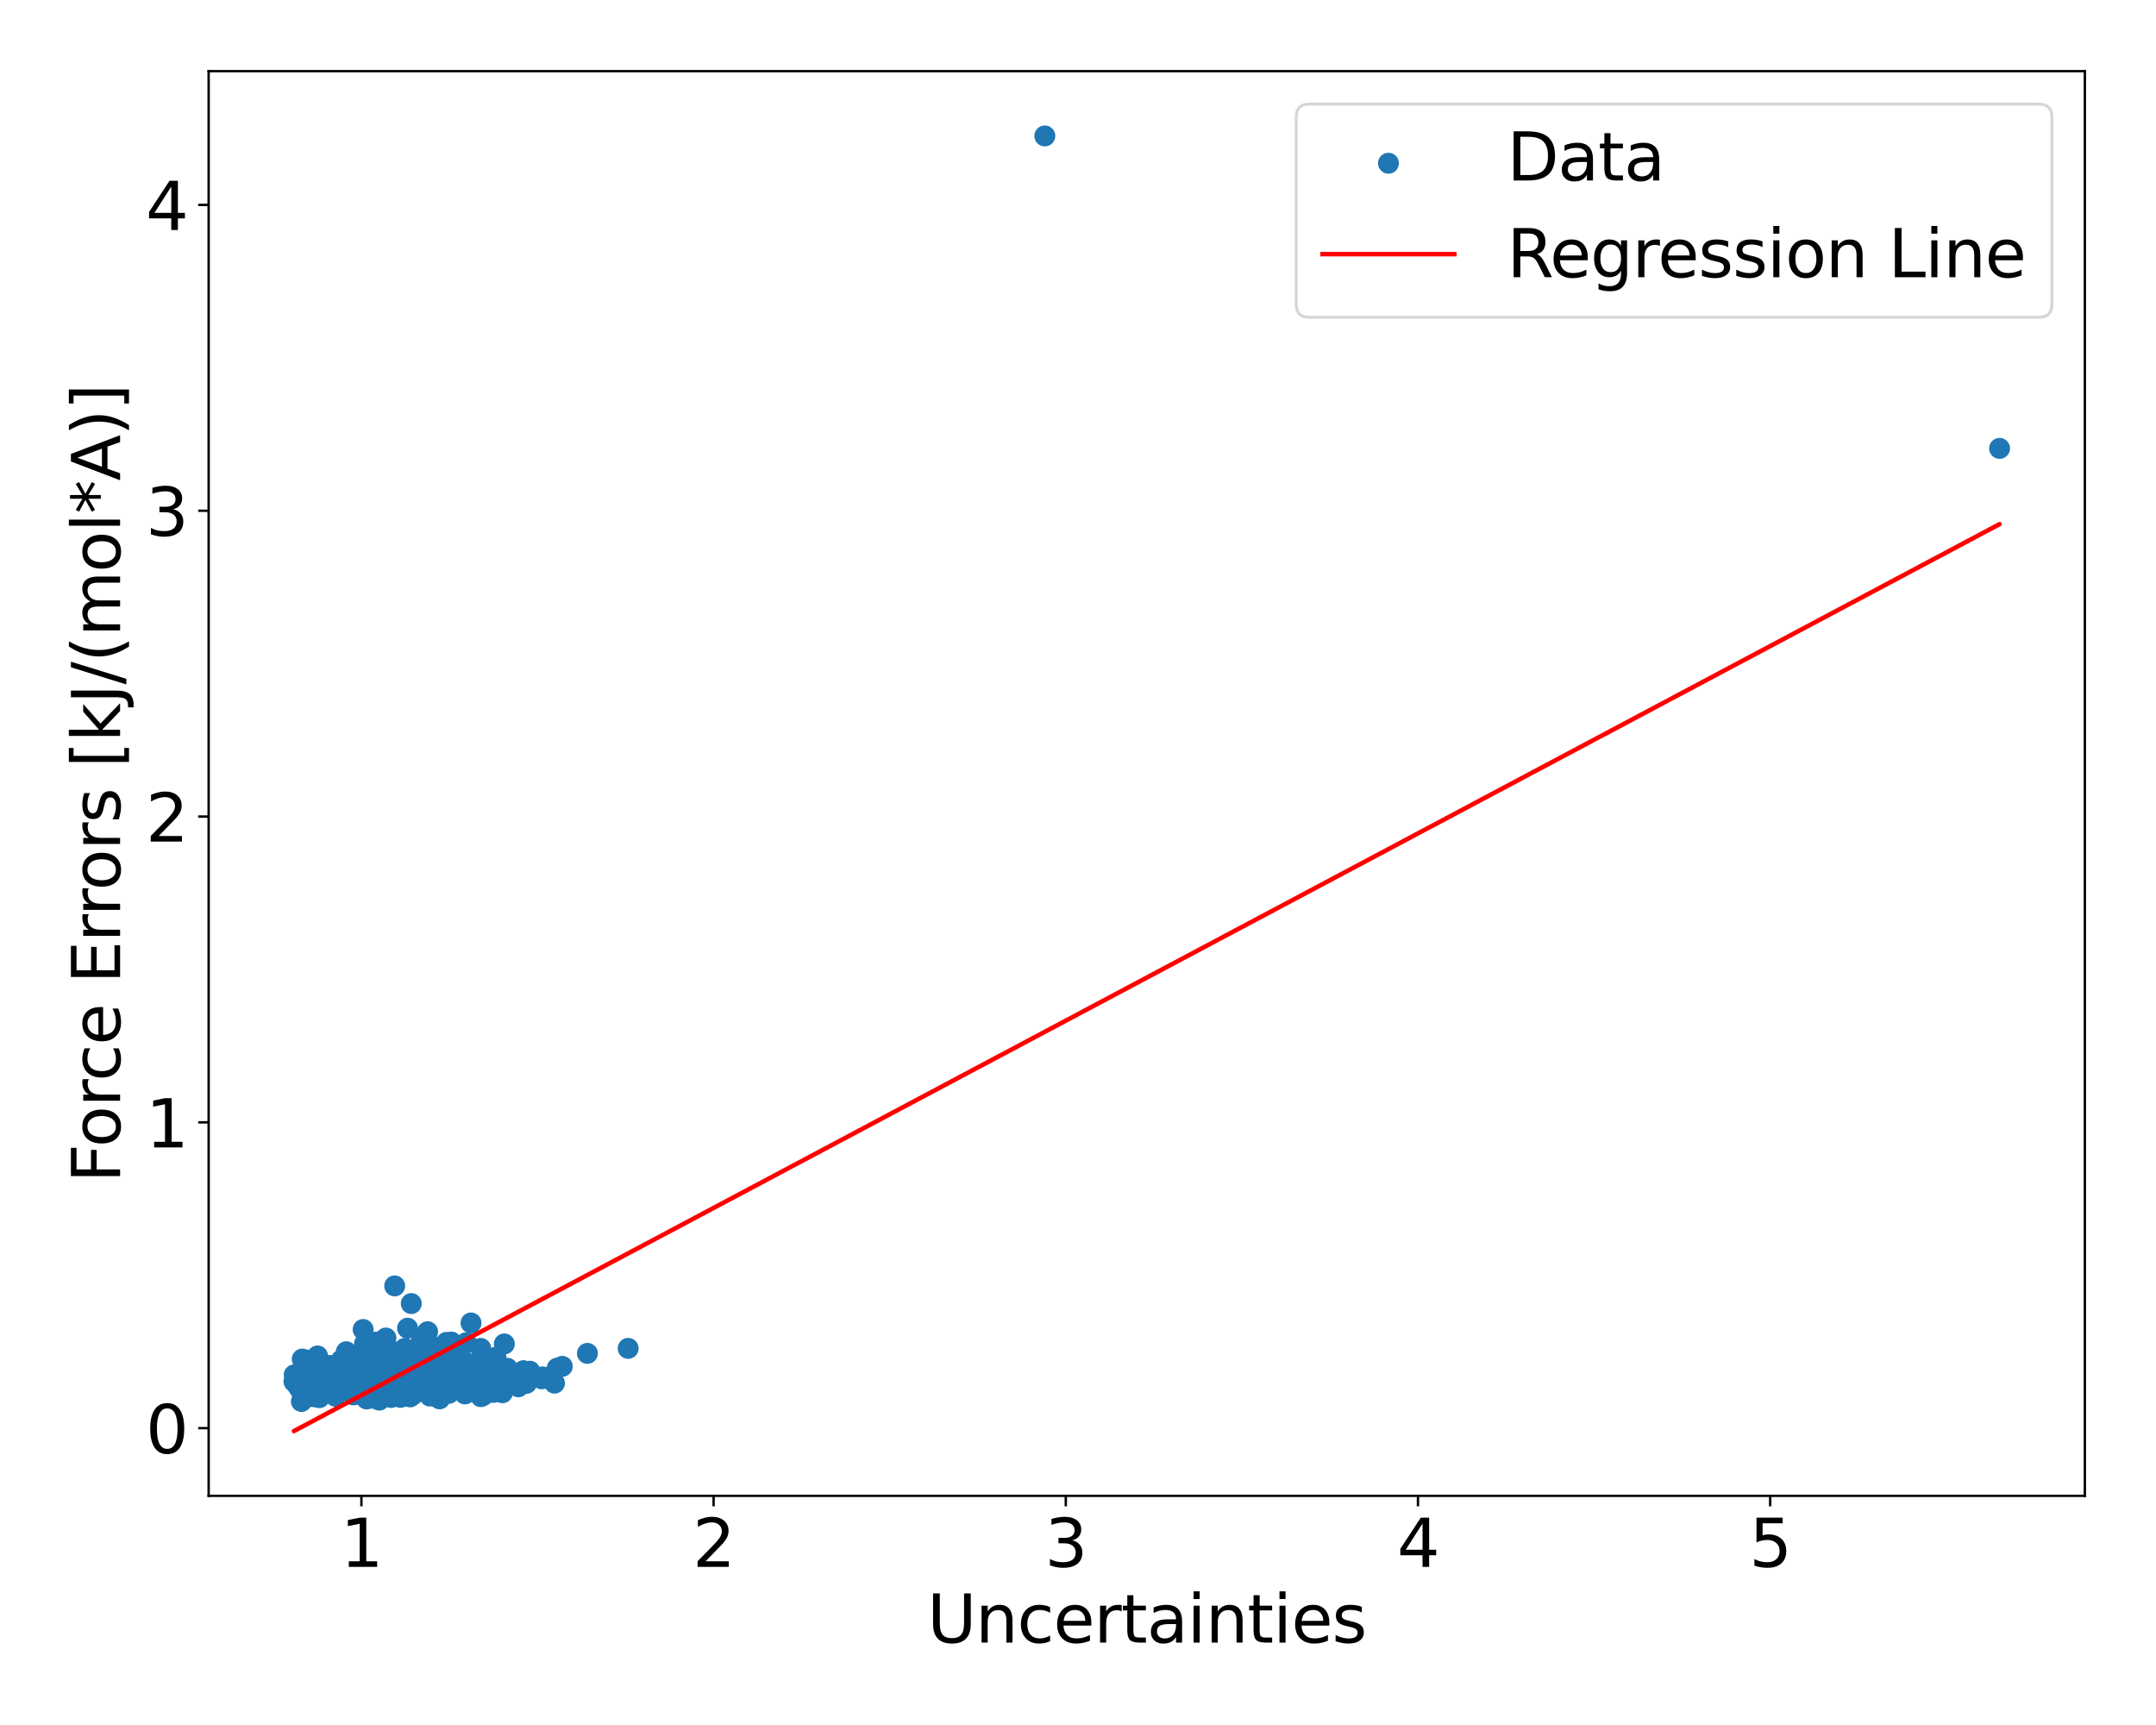 <?xml version="1.0" encoding="utf-8" standalone="no"?>
<!DOCTYPE svg PUBLIC "-//W3C//DTD SVG 1.1//EN"
  "http://www.w3.org/Graphics/SVG/1.1/DTD/svg11.dtd">
<svg xmlns:xlink="http://www.w3.org/1999/xlink" width="720pt" height="576pt" viewBox="0 0 720 576" xmlns="http://www.w3.org/2000/svg" version="1.1">
 <defs>
  <style type="text/css">*{stroke-linejoin: round; stroke-linecap: butt}</style>
 </defs>
 <g id="figure_1">
  <g id="patch_1">
   <path d="M 0 576 
L 720 576 
L 720 0 
L 0 0 
z
" style="fill: #ffffff"/>
  </g>
  <g id="axes_1">
   <g id="patch_2">
    <path d="M 69.68 499.48 
L 696.24 499.48 
L 696.24 23.76 
L 69.68 23.76 
z
" style="fill: #ffffff"/>
   </g>
   <g id="PathCollection_1">
    <defs>
     <path id="m48db23ad2b" d="M 0 3 
C 0.796 3 1.559 2.684 2.121 2.121 
C 2.684 1.559 3 0.796 3 0 
C 3 -0.796 2.684 -1.559 2.121 -2.121 
C 1.559 -2.684 0.796 -3 0 -3 
C -0.796 -3 -1.559 -2.684 -2.121 -2.121 
C -2.684 -1.559 -3 -0.796 -3 0 
C -3 0.796 -2.684 1.559 -2.121 2.121 
C -1.559 2.684 -0.796 3 0 3 
z
" style="stroke: #1f77b4"/>
    </defs>
    <g clip-path="url(#p496b56061c)">
     <use xlink:href="#m48db23ad2b" x="135.21" y="450.233" style="fill: #1f77b4; stroke: #1f77b4"/>
     <use xlink:href="#m48db23ad2b" x="113.428" y="462.355" style="fill: #1f77b4; stroke: #1f77b4"/>
     <use xlink:href="#m48db23ad2b" x="142.799" y="444.672" style="fill: #1f77b4; stroke: #1f77b4"/>
     <use xlink:href="#m48db23ad2b" x="145.665" y="462.188" style="fill: #1f77b4; stroke: #1f77b4"/>
     <use xlink:href="#m48db23ad2b" x="196.158" y="451.909" style="fill: #1f77b4; stroke: #1f77b4"/>
     <use xlink:href="#m48db23ad2b" x="128.343" y="462.974" style="fill: #1f77b4; stroke: #1f77b4"/>
     <use xlink:href="#m48db23ad2b" x="112.989" y="461.701" style="fill: #1f77b4; stroke: #1f77b4"/>
     <use xlink:href="#m48db23ad2b" x="135.042" y="459.257" style="fill: #1f77b4; stroke: #1f77b4"/>
     <use xlink:href="#m48db23ad2b" x="131.941" y="462.895" style="fill: #1f77b4; stroke: #1f77b4"/>
     <use xlink:href="#m48db23ad2b" x="112.023" y="466.249" style="fill: #1f77b4; stroke: #1f77b4"/>
     <use xlink:href="#m48db23ad2b" x="144.569" y="458.7" style="fill: #1f77b4; stroke: #1f77b4"/>
     <use xlink:href="#m48db23ad2b" x="143.622" y="453.12" style="fill: #1f77b4; stroke: #1f77b4"/>
     <use xlink:href="#m48db23ad2b" x="154.856" y="457.752" style="fill: #1f77b4; stroke: #1f77b4"/>
     <use xlink:href="#m48db23ad2b" x="122.935" y="455.493" style="fill: #1f77b4; stroke: #1f77b4"/>
     <use xlink:href="#m48db23ad2b" x="149.303" y="454.718" style="fill: #1f77b4; stroke: #1f77b4"/>
     <use xlink:href="#m48db23ad2b" x="132.611" y="461.418" style="fill: #1f77b4; stroke: #1f77b4"/>
     <use xlink:href="#m48db23ad2b" x="129.147" y="460.27" style="fill: #1f77b4; stroke: #1f77b4"/>
     <use xlink:href="#m48db23ad2b" x="132.787" y="459.889" style="fill: #1f77b4; stroke: #1f77b4"/>
     <use xlink:href="#m48db23ad2b" x="128.87" y="457.79" style="fill: #1f77b4; stroke: #1f77b4"/>
     <use xlink:href="#m48db23ad2b" x="143.455" y="458.974" style="fill: #1f77b4; stroke: #1f77b4"/>
     <use xlink:href="#m48db23ad2b" x="141.133" y="461.685" style="fill: #1f77b4; stroke: #1f77b4"/>
     <use xlink:href="#m48db23ad2b" x="117.145" y="460.66" style="fill: #1f77b4; stroke: #1f77b4"/>
     <use xlink:href="#m48db23ad2b" x="149.47" y="460.485" style="fill: #1f77b4; stroke: #1f77b4"/>
     <use xlink:href="#m48db23ad2b" x="133.859" y="456.735" style="fill: #1f77b4; stroke: #1f77b4"/>
     <use xlink:href="#m48db23ad2b" x="116.792" y="462.212" style="fill: #1f77b4; stroke: #1f77b4"/>
     <use xlink:href="#m48db23ad2b" x="125.396" y="458.384" style="fill: #1f77b4; stroke: #1f77b4"/>
     <use xlink:href="#m48db23ad2b" x="126.559" y="456.333" style="fill: #1f77b4; stroke: #1f77b4"/>
     <use xlink:href="#m48db23ad2b" x="136.281" y="463.365" style="fill: #1f77b4; stroke: #1f77b4"/>
     <use xlink:href="#m48db23ad2b" x="183.701" y="459.878" style="fill: #1f77b4; stroke: #1f77b4"/>
     <use xlink:href="#m48db23ad2b" x="122.415" y="458.673" style="fill: #1f77b4; stroke: #1f77b4"/>
     <use xlink:href="#m48db23ad2b" x="135.465" y="461.835" style="fill: #1f77b4; stroke: #1f77b4"/>
     <use xlink:href="#m48db23ad2b" x="159.198" y="459.281" style="fill: #1f77b4; stroke: #1f77b4"/>
     <use xlink:href="#m48db23ad2b" x="164.764" y="464.935" style="fill: #1f77b4; stroke: #1f77b4"/>
     <use xlink:href="#m48db23ad2b" x="122.368" y="463.31" style="fill: #1f77b4; stroke: #1f77b4"/>
     <use xlink:href="#m48db23ad2b" x="153.858" y="457.485" style="fill: #1f77b4; stroke: #1f77b4"/>
     <use xlink:href="#m48db23ad2b" x="138.053" y="457.688" style="fill: #1f77b4; stroke: #1f77b4"/>
     <use xlink:href="#m48db23ad2b" x="168.037" y="459.991" style="fill: #1f77b4; stroke: #1f77b4"/>
     <use xlink:href="#m48db23ad2b" x="120.882" y="465.915" style="fill: #1f77b4; stroke: #1f77b4"/>
     <use xlink:href="#m48db23ad2b" x="127.101" y="465.58" style="fill: #1f77b4; stroke: #1f77b4"/>
     <use xlink:href="#m48db23ad2b" x="129.524" y="463.633" style="fill: #1f77b4; stroke: #1f77b4"/>
     <use xlink:href="#m48db23ad2b" x="141.558" y="459.991" style="fill: #1f77b4; stroke: #1f77b4"/>
     <use xlink:href="#m48db23ad2b" x="125.59" y="462.947" style="fill: #1f77b4; stroke: #1f77b4"/>
     <use xlink:href="#m48db23ad2b" x="164.538" y="454.06" style="fill: #1f77b4; stroke: #1f77b4"/>
     <use xlink:href="#m48db23ad2b" x="122.181" y="463.933" style="fill: #1f77b4; stroke: #1f77b4"/>
     <use xlink:href="#m48db23ad2b" x="131.052" y="454.783" style="fill: #1f77b4; stroke: #1f77b4"/>
     <use xlink:href="#m48db23ad2b" x="140.237" y="460.74" style="fill: #1f77b4; stroke: #1f77b4"/>
     <use xlink:href="#m48db23ad2b" x="120.641" y="458.811" style="fill: #1f77b4; stroke: #1f77b4"/>
     <use xlink:href="#m48db23ad2b" x="151.843" y="459.989" style="fill: #1f77b4; stroke: #1f77b4"/>
     <use xlink:href="#m48db23ad2b" x="128.284" y="451.151" style="fill: #1f77b4; stroke: #1f77b4"/>
     <use xlink:href="#m48db23ad2b" x="127.35" y="460.066" style="fill: #1f77b4; stroke: #1f77b4"/>
     <use xlink:href="#m48db23ad2b" x="119.761" y="463.245" style="fill: #1f77b4; stroke: #1f77b4"/>
     <use xlink:href="#m48db23ad2b" x="139.382" y="463.687" style="fill: #1f77b4; stroke: #1f77b4"/>
     <use xlink:href="#m48db23ad2b" x="120.232" y="465.05" style="fill: #1f77b4; stroke: #1f77b4"/>
     <use xlink:href="#m48db23ad2b" x="147.412" y="459.786" style="fill: #1f77b4; stroke: #1f77b4"/>
     <use xlink:href="#m48db23ad2b" x="126.386" y="467.146" style="fill: #1f77b4; stroke: #1f77b4"/>
     <use xlink:href="#m48db23ad2b" x="126.65" y="467.515" style="fill: #1f77b4; stroke: #1f77b4"/>
     <use xlink:href="#m48db23ad2b" x="122.294" y="460.878" style="fill: #1f77b4; stroke: #1f77b4"/>
     <use xlink:href="#m48db23ad2b" x="164.744" y="458.854" style="fill: #1f77b4; stroke: #1f77b4"/>
     <use xlink:href="#m48db23ad2b" x="143.787" y="458.994" style="fill: #1f77b4; stroke: #1f77b4"/>
     <use xlink:href="#m48db23ad2b" x="122.29" y="462.92" style="fill: #1f77b4; stroke: #1f77b4"/>
     <use xlink:href="#m48db23ad2b" x="118.769" y="459.69" style="fill: #1f77b4; stroke: #1f77b4"/>
     <use xlink:href="#m48db23ad2b" x="137.135" y="464.181" style="fill: #1f77b4; stroke: #1f77b4"/>
     <use xlink:href="#m48db23ad2b" x="132.819" y="458.589" style="fill: #1f77b4; stroke: #1f77b4"/>
     <use xlink:href="#m48db23ad2b" x="127.526" y="462.422" style="fill: #1f77b4; stroke: #1f77b4"/>
     <use xlink:href="#m48db23ad2b" x="157.362" y="461.62" style="fill: #1f77b4; stroke: #1f77b4"/>
     <use xlink:href="#m48db23ad2b" x="125.728" y="460.654" style="fill: #1f77b4; stroke: #1f77b4"/>
     <use xlink:href="#m48db23ad2b" x="122.789" y="457.546" style="fill: #1f77b4; stroke: #1f77b4"/>
     <use xlink:href="#m48db23ad2b" x="124.895" y="455.39" style="fill: #1f77b4; stroke: #1f77b4"/>
     <use xlink:href="#m48db23ad2b" x="168.108" y="463.388" style="fill: #1f77b4; stroke: #1f77b4"/>
     <use xlink:href="#m48db23ad2b" x="131.036" y="464.424" style="fill: #1f77b4; stroke: #1f77b4"/>
     <use xlink:href="#m48db23ad2b" x="147.385" y="459.793" style="fill: #1f77b4; stroke: #1f77b4"/>
     <use xlink:href="#m48db23ad2b" x="124.299" y="463.334" style="fill: #1f77b4; stroke: #1f77b4"/>
     <use xlink:href="#m48db23ad2b" x="142.332" y="462.815" style="fill: #1f77b4; stroke: #1f77b4"/>
     <use xlink:href="#m48db23ad2b" x="131.143" y="458.074" style="fill: #1f77b4; stroke: #1f77b4"/>
     <use xlink:href="#m48db23ad2b" x="148.96" y="459.705" style="fill: #1f77b4; stroke: #1f77b4"/>
     <use xlink:href="#m48db23ad2b" x="124.396" y="458.96" style="fill: #1f77b4; stroke: #1f77b4"/>
     <use xlink:href="#m48db23ad2b" x="128.458" y="458.619" style="fill: #1f77b4; stroke: #1f77b4"/>
     <use xlink:href="#m48db23ad2b" x="121.728" y="453.342" style="fill: #1f77b4; stroke: #1f77b4"/>
     <use xlink:href="#m48db23ad2b" x="122.412" y="455.272" style="fill: #1f77b4; stroke: #1f77b4"/>
     <use xlink:href="#m48db23ad2b" x="151.565" y="463.437" style="fill: #1f77b4; stroke: #1f77b4"/>
     <use xlink:href="#m48db23ad2b" x="114.598" y="463.307" style="fill: #1f77b4; stroke: #1f77b4"/>
     <use xlink:href="#m48db23ad2b" x="122.445" y="459.469" style="fill: #1f77b4; stroke: #1f77b4"/>
     <use xlink:href="#m48db23ad2b" x="160.551" y="450.255" style="fill: #1f77b4; stroke: #1f77b4"/>
     <use xlink:href="#m48db23ad2b" x="144.619" y="462.129" style="fill: #1f77b4; stroke: #1f77b4"/>
     <use xlink:href="#m48db23ad2b" x="131.786" y="463.848" style="fill: #1f77b4; stroke: #1f77b4"/>
     <use xlink:href="#m48db23ad2b" x="121.322" y="459.909" style="fill: #1f77b4; stroke: #1f77b4"/>
     <use xlink:href="#m48db23ad2b" x="144.934" y="455.64" style="fill: #1f77b4; stroke: #1f77b4"/>
     <use xlink:href="#m48db23ad2b" x="174.814" y="457.747" style="fill: #1f77b4; stroke: #1f77b4"/>
     <use xlink:href="#m48db23ad2b" x="125.645" y="448.133" style="fill: #1f77b4; stroke: #1f77b4"/>
     <use xlink:href="#m48db23ad2b" x="185.171" y="461.857" style="fill: #1f77b4; stroke: #1f77b4"/>
     <use xlink:href="#m48db23ad2b" x="121.951" y="457.33" style="fill: #1f77b4; stroke: #1f77b4"/>
     <use xlink:href="#m48db23ad2b" x="149.112" y="448.243" style="fill: #1f77b4; stroke: #1f77b4"/>
     <use xlink:href="#m48db23ad2b" x="120.091" y="459.305" style="fill: #1f77b4; stroke: #1f77b4"/>
     <use xlink:href="#m48db23ad2b" x="129.515" y="463.311" style="fill: #1f77b4; stroke: #1f77b4"/>
     <use xlink:href="#m48db23ad2b" x="151.631" y="460.698" style="fill: #1f77b4; stroke: #1f77b4"/>
     <use xlink:href="#m48db23ad2b" x="170.986" y="461.19" style="fill: #1f77b4; stroke: #1f77b4"/>
     <use xlink:href="#m48db23ad2b" x="135.625" y="463.789" style="fill: #1f77b4; stroke: #1f77b4"/>
     <use xlink:href="#m48db23ad2b" x="122.456" y="467.139" style="fill: #1f77b4; stroke: #1f77b4"/>
     <use xlink:href="#m48db23ad2b" x="168.423" y="448.753" style="fill: #1f77b4; stroke: #1f77b4"/>
     <use xlink:href="#m48db23ad2b" x="138.985" y="460.472" style="fill: #1f77b4; stroke: #1f77b4"/>
     <use xlink:href="#m48db23ad2b" x="162.02" y="461.484" style="fill: #1f77b4; stroke: #1f77b4"/>
     <use xlink:href="#m48db23ad2b" x="145.506" y="461.456" style="fill: #1f77b4; stroke: #1f77b4"/>
     <use xlink:href="#m48db23ad2b" x="130.159" y="462.568" style="fill: #1f77b4; stroke: #1f77b4"/>
     <use xlink:href="#m48db23ad2b" x="136.577" y="458.633" style="fill: #1f77b4; stroke: #1f77b4"/>
     <use xlink:href="#m48db23ad2b" x="124.44" y="456.994" style="fill: #1f77b4; stroke: #1f77b4"/>
     <use xlink:href="#m48db23ad2b" x="121.13" y="461.558" style="fill: #1f77b4; stroke: #1f77b4"/>
     <use xlink:href="#m48db23ad2b" x="138.212" y="459.967" style="fill: #1f77b4; stroke: #1f77b4"/>
     <use xlink:href="#m48db23ad2b" x="180.912" y="460.407" style="fill: #1f77b4; stroke: #1f77b4"/>
     <use xlink:href="#m48db23ad2b" x="139.116" y="463.407" style="fill: #1f77b4; stroke: #1f77b4"/>
     <use xlink:href="#m48db23ad2b" x="169.434" y="456.886" style="fill: #1f77b4; stroke: #1f77b4"/>
     <use xlink:href="#m48db23ad2b" x="118.921" y="456.765" style="fill: #1f77b4; stroke: #1f77b4"/>
     <use xlink:href="#m48db23ad2b" x="146.24" y="449.908" style="fill: #1f77b4; stroke: #1f77b4"/>
     <use xlink:href="#m48db23ad2b" x="118.461" y="460.822" style="fill: #1f77b4; stroke: #1f77b4"/>
     <use xlink:href="#m48db23ad2b" x="122.921" y="456.711" style="fill: #1f77b4; stroke: #1f77b4"/>
     <use xlink:href="#m48db23ad2b" x="131.163" y="459.85" style="fill: #1f77b4; stroke: #1f77b4"/>
     <use xlink:href="#m48db23ad2b" x="133.206" y="463.291" style="fill: #1f77b4; stroke: #1f77b4"/>
     <use xlink:href="#m48db23ad2b" x="174.814" y="457.747" style="fill: #1f77b4; stroke: #1f77b4"/>
     <use xlink:href="#m48db23ad2b" x="153.404" y="461.222" style="fill: #1f77b4; stroke: #1f77b4"/>
     <use xlink:href="#m48db23ad2b" x="111.361" y="457.088" style="fill: #1f77b4; stroke: #1f77b4"/>
     <use xlink:href="#m48db23ad2b" x="146.414" y="460.908" style="fill: #1f77b4; stroke: #1f77b4"/>
     <use xlink:href="#m48db23ad2b" x="136.615" y="464.508" style="fill: #1f77b4; stroke: #1f77b4"/>
     <use xlink:href="#m48db23ad2b" x="120.122" y="462.915" style="fill: #1f77b4; stroke: #1f77b4"/>
     <use xlink:href="#m48db23ad2b" x="131.065" y="457.633" style="fill: #1f77b4; stroke: #1f77b4"/>
     <use xlink:href="#m48db23ad2b" x="133.519" y="464.717" style="fill: #1f77b4; stroke: #1f77b4"/>
     <use xlink:href="#m48db23ad2b" x="125.089" y="462.258" style="fill: #1f77b4; stroke: #1f77b4"/>
     <use xlink:href="#m48db23ad2b" x="348.921" y="45.384" style="fill: #1f77b4; stroke: #1f77b4"/>
     <use xlink:href="#m48db23ad2b" x="148.48" y="459.262" style="fill: #1f77b4; stroke: #1f77b4"/>
     <use xlink:href="#m48db23ad2b" x="136.106" y="443.5" style="fill: #1f77b4; stroke: #1f77b4"/>
     <use xlink:href="#m48db23ad2b" x="128.188" y="461.042" style="fill: #1f77b4; stroke: #1f77b4"/>
     <use xlink:href="#m48db23ad2b" x="118.204" y="461.146" style="fill: #1f77b4; stroke: #1f77b4"/>
     <use xlink:href="#m48db23ad2b" x="130.329" y="462.675" style="fill: #1f77b4; stroke: #1f77b4"/>
     <use xlink:href="#m48db23ad2b" x="131.86" y="463.583" style="fill: #1f77b4; stroke: #1f77b4"/>
     <use xlink:href="#m48db23ad2b" x="162.683" y="456.998" style="fill: #1f77b4; stroke: #1f77b4"/>
     <use xlink:href="#m48db23ad2b" x="136.506" y="460.069" style="fill: #1f77b4; stroke: #1f77b4"/>
     <use xlink:href="#m48db23ad2b" x="128.265" y="461.055" style="fill: #1f77b4; stroke: #1f77b4"/>
     <use xlink:href="#m48db23ad2b" x="130.534" y="462.646" style="fill: #1f77b4; stroke: #1f77b4"/>
     <use xlink:href="#m48db23ad2b" x="124.72" y="461.856" style="fill: #1f77b4; stroke: #1f77b4"/>
     <use xlink:href="#m48db23ad2b" x="125.251" y="460.486" style="fill: #1f77b4; stroke: #1f77b4"/>
     <use xlink:href="#m48db23ad2b" x="140.752" y="462.319" style="fill: #1f77b4; stroke: #1f77b4"/>
     <use xlink:href="#m48db23ad2b" x="134.5" y="458.291" style="fill: #1f77b4; stroke: #1f77b4"/>
     <use xlink:href="#m48db23ad2b" x="130.937" y="460.503" style="fill: #1f77b4; stroke: #1f77b4"/>
     <use xlink:href="#m48db23ad2b" x="129.929" y="462.871" style="fill: #1f77b4; stroke: #1f77b4"/>
     <use xlink:href="#m48db23ad2b" x="138.787" y="459.169" style="fill: #1f77b4; stroke: #1f77b4"/>
     <use xlink:href="#m48db23ad2b" x="121.48" y="464.503" style="fill: #1f77b4; stroke: #1f77b4"/>
     <use xlink:href="#m48db23ad2b" x="137.454" y="464.028" style="fill: #1f77b4; stroke: #1f77b4"/>
     <use xlink:href="#m48db23ad2b" x="145.208" y="460.71" style="fill: #1f77b4; stroke: #1f77b4"/>
     <use xlink:href="#m48db23ad2b" x="140.198" y="461.454" style="fill: #1f77b4; stroke: #1f77b4"/>
     <use xlink:href="#m48db23ad2b" x="135.1" y="461.098" style="fill: #1f77b4; stroke: #1f77b4"/>
     <use xlink:href="#m48db23ad2b" x="127.754" y="459.974" style="fill: #1f77b4; stroke: #1f77b4"/>
     <use xlink:href="#m48db23ad2b" x="128.489" y="463.352" style="fill: #1f77b4; stroke: #1f77b4"/>
     <use xlink:href="#m48db23ad2b" x="162.696" y="458.982" style="fill: #1f77b4; stroke: #1f77b4"/>
     <use xlink:href="#m48db23ad2b" x="152.434" y="462.209" style="fill: #1f77b4; stroke: #1f77b4"/>
     <use xlink:href="#m48db23ad2b" x="108.229" y="460.159" style="fill: #1f77b4; stroke: #1f77b4"/>
     <use xlink:href="#m48db23ad2b" x="147.882" y="459.795" style="fill: #1f77b4; stroke: #1f77b4"/>
     <use xlink:href="#m48db23ad2b" x="167.783" y="465.057" style="fill: #1f77b4; stroke: #1f77b4"/>
     <use xlink:href="#m48db23ad2b" x="141.804" y="459.665" style="fill: #1f77b4; stroke: #1f77b4"/>
     <use xlink:href="#m48db23ad2b" x="115.963" y="457.207" style="fill: #1f77b4; stroke: #1f77b4"/>
     <use xlink:href="#m48db23ad2b" x="120.675" y="453.87" style="fill: #1f77b4; stroke: #1f77b4"/>
     <use xlink:href="#m48db23ad2b" x="133.494" y="465.988" style="fill: #1f77b4; stroke: #1f77b4"/>
     <use xlink:href="#m48db23ad2b" x="154.517" y="461.296" style="fill: #1f77b4; stroke: #1f77b4"/>
     <use xlink:href="#m48db23ad2b" x="128.878" y="446.782" style="fill: #1f77b4; stroke: #1f77b4"/>
     <use xlink:href="#m48db23ad2b" x="118.452" y="463.77" style="fill: #1f77b4; stroke: #1f77b4"/>
     <use xlink:href="#m48db23ad2b" x="121.487" y="458.697" style="fill: #1f77b4; stroke: #1f77b4"/>
     <use xlink:href="#m48db23ad2b" x="160.586" y="466.363" style="fill: #1f77b4; stroke: #1f77b4"/>
     <use xlink:href="#m48db23ad2b" x="140.05" y="461.586" style="fill: #1f77b4; stroke: #1f77b4"/>
     <use xlink:href="#m48db23ad2b" x="143.735" y="463.198" style="fill: #1f77b4; stroke: #1f77b4"/>
     <use xlink:href="#m48db23ad2b" x="140.949" y="460.672" style="fill: #1f77b4; stroke: #1f77b4"/>
     <use xlink:href="#m48db23ad2b" x="139.169" y="462.911" style="fill: #1f77b4; stroke: #1f77b4"/>
     <use xlink:href="#m48db23ad2b" x="122.489" y="458.898" style="fill: #1f77b4; stroke: #1f77b4"/>
     <use xlink:href="#m48db23ad2b" x="149.293" y="450.263" style="fill: #1f77b4; stroke: #1f77b4"/>
     <use xlink:href="#m48db23ad2b" x="120.077" y="461.916" style="fill: #1f77b4; stroke: #1f77b4"/>
     <use xlink:href="#m48db23ad2b" x="173.096" y="463.076" style="fill: #1f77b4; stroke: #1f77b4"/>
     <use xlink:href="#m48db23ad2b" x="150.441" y="456.552" style="fill: #1f77b4; stroke: #1f77b4"/>
     <use xlink:href="#m48db23ad2b" x="118.642" y="458.666" style="fill: #1f77b4; stroke: #1f77b4"/>
     <use xlink:href="#m48db23ad2b" x="127.524" y="448.726" style="fill: #1f77b4; stroke: #1f77b4"/>
     <use xlink:href="#m48db23ad2b" x="126.288" y="465.239" style="fill: #1f77b4; stroke: #1f77b4"/>
     <use xlink:href="#m48db23ad2b" x="128.835" y="458.892" style="fill: #1f77b4; stroke: #1f77b4"/>
     <use xlink:href="#m48db23ad2b" x="161.858" y="460.156" style="fill: #1f77b4; stroke: #1f77b4"/>
     <use xlink:href="#m48db23ad2b" x="131.394" y="459.656" style="fill: #1f77b4; stroke: #1f77b4"/>
     <use xlink:href="#m48db23ad2b" x="112.882" y="461.793" style="fill: #1f77b4; stroke: #1f77b4"/>
     <use xlink:href="#m48db23ad2b" x="161.34" y="466.012" style="fill: #1f77b4; stroke: #1f77b4"/>
     <use xlink:href="#m48db23ad2b" x="134.125" y="464.337" style="fill: #1f77b4; stroke: #1f77b4"/>
     <use xlink:href="#m48db23ad2b" x="121.137" y="456.061" style="fill: #1f77b4; stroke: #1f77b4"/>
     <use xlink:href="#m48db23ad2b" x="144.011" y="461.584" style="fill: #1f77b4; stroke: #1f77b4"/>
     <use xlink:href="#m48db23ad2b" x="143.882" y="453.93" style="fill: #1f77b4; stroke: #1f77b4"/>
     <use xlink:href="#m48db23ad2b" x="132.605" y="462.325" style="fill: #1f77b4; stroke: #1f77b4"/>
     <use xlink:href="#m48db23ad2b" x="127.285" y="462.676" style="fill: #1f77b4; stroke: #1f77b4"/>
     <use xlink:href="#m48db23ad2b" x="148.042" y="459.184" style="fill: #1f77b4; stroke: #1f77b4"/>
     <use xlink:href="#m48db23ad2b" x="154.762" y="459.533" style="fill: #1f77b4; stroke: #1f77b4"/>
     <use xlink:href="#m48db23ad2b" x="124.964" y="458.107" style="fill: #1f77b4; stroke: #1f77b4"/>
     <use xlink:href="#m48db23ad2b" x="126.004" y="459.987" style="fill: #1f77b4; stroke: #1f77b4"/>
     <use xlink:href="#m48db23ad2b" x="132.641" y="463.86" style="fill: #1f77b4; stroke: #1f77b4"/>
     <use xlink:href="#m48db23ad2b" x="147.315" y="461.457" style="fill: #1f77b4; stroke: #1f77b4"/>
     <use xlink:href="#m48db23ad2b" x="126.688" y="460.983" style="fill: #1f77b4; stroke: #1f77b4"/>
     <use xlink:href="#m48db23ad2b" x="121.016" y="461.173" style="fill: #1f77b4; stroke: #1f77b4"/>
     <use xlink:href="#m48db23ad2b" x="124.693" y="461.434" style="fill: #1f77b4; stroke: #1f77b4"/>
     <use xlink:href="#m48db23ad2b" x="163.091" y="454.17" style="fill: #1f77b4; stroke: #1f77b4"/>
     <use xlink:href="#m48db23ad2b" x="135.954" y="465.019" style="fill: #1f77b4; stroke: #1f77b4"/>
     <use xlink:href="#m48db23ad2b" x="127.671" y="455.615" style="fill: #1f77b4; stroke: #1f77b4"/>
     <use xlink:href="#m48db23ad2b" x="132.377" y="461.483" style="fill: #1f77b4; stroke: #1f77b4"/>
     <use xlink:href="#m48db23ad2b" x="150.492" y="458.356" style="fill: #1f77b4; stroke: #1f77b4"/>
     <use xlink:href="#m48db23ad2b" x="124.451" y="460.716" style="fill: #1f77b4; stroke: #1f77b4"/>
     <use xlink:href="#m48db23ad2b" x="138.779" y="463.393" style="fill: #1f77b4; stroke: #1f77b4"/>
     <use xlink:href="#m48db23ad2b" x="149.036" y="462.865" style="fill: #1f77b4; stroke: #1f77b4"/>
     <use xlink:href="#m48db23ad2b" x="146.736" y="463.733" style="fill: #1f77b4; stroke: #1f77b4"/>
     <use xlink:href="#m48db23ad2b" x="124.203" y="456.605" style="fill: #1f77b4; stroke: #1f77b4"/>
     <use xlink:href="#m48db23ad2b" x="139.747" y="462.451" style="fill: #1f77b4; stroke: #1f77b4"/>
     <use xlink:href="#m48db23ad2b" x="114.983" y="461.029" style="fill: #1f77b4; stroke: #1f77b4"/>
     <use xlink:href="#m48db23ad2b" x="134.287" y="459.28" style="fill: #1f77b4; stroke: #1f77b4"/>
     <use xlink:href="#m48db23ad2b" x="129.231" y="457.231" style="fill: #1f77b4; stroke: #1f77b4"/>
     <use xlink:href="#m48db23ad2b" x="126.28" y="461.754" style="fill: #1f77b4; stroke: #1f77b4"/>
     <use xlink:href="#m48db23ad2b" x="125.485" y="460.77" style="fill: #1f77b4; stroke: #1f77b4"/>
     <use xlink:href="#m48db23ad2b" x="140.912" y="460.214" style="fill: #1f77b4; stroke: #1f77b4"/>
     <use xlink:href="#m48db23ad2b" x="120.254" y="459.875" style="fill: #1f77b4; stroke: #1f77b4"/>
     <use xlink:href="#m48db23ad2b" x="175.815" y="461.923" style="fill: #1f77b4; stroke: #1f77b4"/>
     <use xlink:href="#m48db23ad2b" x="134.916" y="466.111" style="fill: #1f77b4; stroke: #1f77b4"/>
     <use xlink:href="#m48db23ad2b" x="130.104" y="456.559" style="fill: #1f77b4; stroke: #1f77b4"/>
     <use xlink:href="#m48db23ad2b" x="127.049" y="454.934" style="fill: #1f77b4; stroke: #1f77b4"/>
     <use xlink:href="#m48db23ad2b" x="115.468" y="461.148" style="fill: #1f77b4; stroke: #1f77b4"/>
     <use xlink:href="#m48db23ad2b" x="130.551" y="460.592" style="fill: #1f77b4; stroke: #1f77b4"/>
     <use xlink:href="#m48db23ad2b" x="145.489" y="461.465" style="fill: #1f77b4; stroke: #1f77b4"/>
     <use xlink:href="#m48db23ad2b" x="187.775" y="456.239" style="fill: #1f77b4; stroke: #1f77b4"/>
     <use xlink:href="#m48db23ad2b" x="136.966" y="464.863" style="fill: #1f77b4; stroke: #1f77b4"/>
     <use xlink:href="#m48db23ad2b" x="139.527" y="464.093" style="fill: #1f77b4; stroke: #1f77b4"/>
     <use xlink:href="#m48db23ad2b" x="186.072" y="456.843" style="fill: #1f77b4; stroke: #1f77b4"/>
     <use xlink:href="#m48db23ad2b" x="138.58" y="457.664" style="fill: #1f77b4; stroke: #1f77b4"/>
     <use xlink:href="#m48db23ad2b" x="114.484" y="464.207" style="fill: #1f77b4; stroke: #1f77b4"/>
     <use xlink:href="#m48db23ad2b" x="110.331" y="462.248" style="fill: #1f77b4; stroke: #1f77b4"/>
     <use xlink:href="#m48db23ad2b" x="115.315" y="453.508" style="fill: #1f77b4; stroke: #1f77b4"/>
     <use xlink:href="#m48db23ad2b" x="126.165" y="460.819" style="fill: #1f77b4; stroke: #1f77b4"/>
     <use xlink:href="#m48db23ad2b" x="119.223" y="462.474" style="fill: #1f77b4; stroke: #1f77b4"/>
     <use xlink:href="#m48db23ad2b" x="124.909" y="461.104" style="fill: #1f77b4; stroke: #1f77b4"/>
     <use xlink:href="#m48db23ad2b" x="122.492" y="454.786" style="fill: #1f77b4; stroke: #1f77b4"/>
     <use xlink:href="#m48db23ad2b" x="129.47" y="460.393" style="fill: #1f77b4; stroke: #1f77b4"/>
     <use xlink:href="#m48db23ad2b" x="127.719" y="458.609" style="fill: #1f77b4; stroke: #1f77b4"/>
     <use xlink:href="#m48db23ad2b" x="181.167" y="459.757" style="fill: #1f77b4; stroke: #1f77b4"/>
     <use xlink:href="#m48db23ad2b" x="127.352" y="462.028" style="fill: #1f77b4; stroke: #1f77b4"/>
     <use xlink:href="#m48db23ad2b" x="160.021" y="460.776" style="fill: #1f77b4; stroke: #1f77b4"/>
     <use xlink:href="#m48db23ad2b" x="140.967" y="456.392" style="fill: #1f77b4; stroke: #1f77b4"/>
     <use xlink:href="#m48db23ad2b" x="136.367" y="460.172" style="fill: #1f77b4; stroke: #1f77b4"/>
     <use xlink:href="#m48db23ad2b" x="161.106" y="457.342" style="fill: #1f77b4; stroke: #1f77b4"/>
     <use xlink:href="#m48db23ad2b" x="128.536" y="452.925" style="fill: #1f77b4; stroke: #1f77b4"/>
     <use xlink:href="#m48db23ad2b" x="139.914" y="459.294" style="fill: #1f77b4; stroke: #1f77b4"/>
     <use xlink:href="#m48db23ad2b" x="129.822" y="463.275" style="fill: #1f77b4; stroke: #1f77b4"/>
     <use xlink:href="#m48db23ad2b" x="127.026" y="457.618" style="fill: #1f77b4; stroke: #1f77b4"/>
     <use xlink:href="#m48db23ad2b" x="127.46" y="465.145" style="fill: #1f77b4; stroke: #1f77b4"/>
     <use xlink:href="#m48db23ad2b" x="124.903" y="461.415" style="fill: #1f77b4; stroke: #1f77b4"/>
     <use xlink:href="#m48db23ad2b" x="136.961" y="466.436" style="fill: #1f77b4; stroke: #1f77b4"/>
     <use xlink:href="#m48db23ad2b" x="123.631" y="465.634" style="fill: #1f77b4; stroke: #1f77b4"/>
     <use xlink:href="#m48db23ad2b" x="142.103" y="463.952" style="fill: #1f77b4; stroke: #1f77b4"/>
     <use xlink:href="#m48db23ad2b" x="176.952" y="457.867" style="fill: #1f77b4; stroke: #1f77b4"/>
     <use xlink:href="#m48db23ad2b" x="140.463" y="459.019" style="fill: #1f77b4; stroke: #1f77b4"/>
     <use xlink:href="#m48db23ad2b" x="129.516" y="462.124" style="fill: #1f77b4; stroke: #1f77b4"/>
     <use xlink:href="#m48db23ad2b" x="124.461" y="459.872" style="fill: #1f77b4; stroke: #1f77b4"/>
     <use xlink:href="#m48db23ad2b" x="140.091" y="463.108" style="fill: #1f77b4; stroke: #1f77b4"/>
     <use xlink:href="#m48db23ad2b" x="125.836" y="461.88" style="fill: #1f77b4; stroke: #1f77b4"/>
     <use xlink:href="#m48db23ad2b" x="134.651" y="462.091" style="fill: #1f77b4; stroke: #1f77b4"/>
     <use xlink:href="#m48db23ad2b" x="135.219" y="458.291" style="fill: #1f77b4; stroke: #1f77b4"/>
     <use xlink:href="#m48db23ad2b" x="140.699" y="459.043" style="fill: #1f77b4; stroke: #1f77b4"/>
     <use xlink:href="#m48db23ad2b" x="134.29" y="457.266" style="fill: #1f77b4; stroke: #1f77b4"/>
     <use xlink:href="#m48db23ad2b" x="130.845" y="466.181" style="fill: #1f77b4; stroke: #1f77b4"/>
     <use xlink:href="#m48db23ad2b" x="152.57" y="457.655" style="fill: #1f77b4; stroke: #1f77b4"/>
     <use xlink:href="#m48db23ad2b" x="134.717" y="465.794" style="fill: #1f77b4; stroke: #1f77b4"/>
     <use xlink:href="#m48db23ad2b" x="129.603" y="462.462" style="fill: #1f77b4; stroke: #1f77b4"/>
     <use xlink:href="#m48db23ad2b" x="134.741" y="459.542" style="fill: #1f77b4; stroke: #1f77b4"/>
     <use xlink:href="#m48db23ad2b" x="130.495" y="461.53" style="fill: #1f77b4; stroke: #1f77b4"/>
     <use xlink:href="#m48db23ad2b" x="126.593" y="456.258" style="fill: #1f77b4; stroke: #1f77b4"/>
     <use xlink:href="#m48db23ad2b" x="144.902" y="458.239" style="fill: #1f77b4; stroke: #1f77b4"/>
     <use xlink:href="#m48db23ad2b" x="127.747" y="455.127" style="fill: #1f77b4; stroke: #1f77b4"/>
     <use xlink:href="#m48db23ad2b" x="139.297" y="460.174" style="fill: #1f77b4; stroke: #1f77b4"/>
     <use xlink:href="#m48db23ad2b" x="141.482" y="449.205" style="fill: #1f77b4; stroke: #1f77b4"/>
     <use xlink:href="#m48db23ad2b" x="141.104" y="455.194" style="fill: #1f77b4; stroke: #1f77b4"/>
     <use xlink:href="#m48db23ad2b" x="138.683" y="460.44" style="fill: #1f77b4; stroke: #1f77b4"/>
     <use xlink:href="#m48db23ad2b" x="140.465" y="462.708" style="fill: #1f77b4; stroke: #1f77b4"/>
     <use xlink:href="#m48db23ad2b" x="152.409" y="453.397" style="fill: #1f77b4; stroke: #1f77b4"/>
     <use xlink:href="#m48db23ad2b" x="140.636" y="462.592" style="fill: #1f77b4; stroke: #1f77b4"/>
     <use xlink:href="#m48db23ad2b" x="138.867" y="461.563" style="fill: #1f77b4; stroke: #1f77b4"/>
     <use xlink:href="#m48db23ad2b" x="133.863" y="454.89" style="fill: #1f77b4; stroke: #1f77b4"/>
     <use xlink:href="#m48db23ad2b" x="142.326" y="462.53" style="fill: #1f77b4; stroke: #1f77b4"/>
     <use xlink:href="#m48db23ad2b" x="142.985" y="458.723" style="fill: #1f77b4; stroke: #1f77b4"/>
     <use xlink:href="#m48db23ad2b" x="140.21" y="460.909" style="fill: #1f77b4; stroke: #1f77b4"/>
     <use xlink:href="#m48db23ad2b" x="154.508" y="461.144" style="fill: #1f77b4; stroke: #1f77b4"/>
     <use xlink:href="#m48db23ad2b" x="129.815" y="461.842" style="fill: #1f77b4; stroke: #1f77b4"/>
     <use xlink:href="#m48db23ad2b" x="135.33" y="462.862" style="fill: #1f77b4; stroke: #1f77b4"/>
     <use xlink:href="#m48db23ad2b" x="122.502" y="456.776" style="fill: #1f77b4; stroke: #1f77b4"/>
     <use xlink:href="#m48db23ad2b" x="121.724" y="448.694" style="fill: #1f77b4; stroke: #1f77b4"/>
     <use xlink:href="#m48db23ad2b" x="136.985" y="464.119" style="fill: #1f77b4; stroke: #1f77b4"/>
     <use xlink:href="#m48db23ad2b" x="135.139" y="463.922" style="fill: #1f77b4; stroke: #1f77b4"/>
     <use xlink:href="#m48db23ad2b" x="131.212" y="464.005" style="fill: #1f77b4; stroke: #1f77b4"/>
     <use xlink:href="#m48db23ad2b" x="150.764" y="460.32" style="fill: #1f77b4; stroke: #1f77b4"/>
     <use xlink:href="#m48db23ad2b" x="129.388" y="463.741" style="fill: #1f77b4; stroke: #1f77b4"/>
     <use xlink:href="#m48db23ad2b" x="137.876" y="461.757" style="fill: #1f77b4; stroke: #1f77b4"/>
     <use xlink:href="#m48db23ad2b" x="126.533" y="457.564" style="fill: #1f77b4; stroke: #1f77b4"/>
     <use xlink:href="#m48db23ad2b" x="121.665" y="460.245" style="fill: #1f77b4; stroke: #1f77b4"/>
     <use xlink:href="#m48db23ad2b" x="146.05" y="455.523" style="fill: #1f77b4; stroke: #1f77b4"/>
     <use xlink:href="#m48db23ad2b" x="144.642" y="462.418" style="fill: #1f77b4; stroke: #1f77b4"/>
     <use xlink:href="#m48db23ad2b" x="132.496" y="463.974" style="fill: #1f77b4; stroke: #1f77b4"/>
     <use xlink:href="#m48db23ad2b" x="142.689" y="459.388" style="fill: #1f77b4; stroke: #1f77b4"/>
     <use xlink:href="#m48db23ad2b" x="149.773" y="456.898" style="fill: #1f77b4; stroke: #1f77b4"/>
     <use xlink:href="#m48db23ad2b" x="144.737" y="461.775" style="fill: #1f77b4; stroke: #1f77b4"/>
     <use xlink:href="#m48db23ad2b" x="150.72" y="462.03" style="fill: #1f77b4; stroke: #1f77b4"/>
     <use xlink:href="#m48db23ad2b" x="131.439" y="462.643" style="fill: #1f77b4; stroke: #1f77b4"/>
     <use xlink:href="#m48db23ad2b" x="143.772" y="460.189" style="fill: #1f77b4; stroke: #1f77b4"/>
     <use xlink:href="#m48db23ad2b" x="165.625" y="453.181" style="fill: #1f77b4; stroke: #1f77b4"/>
     <use xlink:href="#m48db23ad2b" x="157.299" y="441.749" style="fill: #1f77b4; stroke: #1f77b4"/>
     <use xlink:href="#m48db23ad2b" x="141.673" y="457.767" style="fill: #1f77b4; stroke: #1f77b4"/>
     <use xlink:href="#m48db23ad2b" x="145.09" y="460.286" style="fill: #1f77b4; stroke: #1f77b4"/>
     <use xlink:href="#m48db23ad2b" x="152.42" y="461.973" style="fill: #1f77b4; stroke: #1f77b4"/>
     <use xlink:href="#m48db23ad2b" x="137.094" y="461.609" style="fill: #1f77b4; stroke: #1f77b4"/>
     <use xlink:href="#m48db23ad2b" x="127.602" y="463.045" style="fill: #1f77b4; stroke: #1f77b4"/>
     <use xlink:href="#m48db23ad2b" x="132.622" y="460.084" style="fill: #1f77b4; stroke: #1f77b4"/>
     <use xlink:href="#m48db23ad2b" x="153.21" y="455.696" style="fill: #1f77b4; stroke: #1f77b4"/>
     <use xlink:href="#m48db23ad2b" x="140.231" y="460.283" style="fill: #1f77b4; stroke: #1f77b4"/>
     <use xlink:href="#m48db23ad2b" x="145.695" y="459.439" style="fill: #1f77b4; stroke: #1f77b4"/>
     <use xlink:href="#m48db23ad2b" x="149.89" y="465.253" style="fill: #1f77b4; stroke: #1f77b4"/>
     <use xlink:href="#m48db23ad2b" x="148.712" y="462.452" style="fill: #1f77b4; stroke: #1f77b4"/>
     <use xlink:href="#m48db23ad2b" x="140.714" y="447.731" style="fill: #1f77b4; stroke: #1f77b4"/>
     <use xlink:href="#m48db23ad2b" x="131.182" y="461.771" style="fill: #1f77b4; stroke: #1f77b4"/>
     <use xlink:href="#m48db23ad2b" x="138.688" y="456.901" style="fill: #1f77b4; stroke: #1f77b4"/>
     <use xlink:href="#m48db23ad2b" x="127.26" y="454.153" style="fill: #1f77b4; stroke: #1f77b4"/>
     <use xlink:href="#m48db23ad2b" x="138.936" y="462.593" style="fill: #1f77b4; stroke: #1f77b4"/>
     <use xlink:href="#m48db23ad2b" x="132.664" y="462.489" style="fill: #1f77b4; stroke: #1f77b4"/>
     <use xlink:href="#m48db23ad2b" x="137.35" y="435.28" style="fill: #1f77b4; stroke: #1f77b4"/>
     <use xlink:href="#m48db23ad2b" x="144.81" y="459.096" style="fill: #1f77b4; stroke: #1f77b4"/>
     <use xlink:href="#m48db23ad2b" x="140.19" y="459.401" style="fill: #1f77b4; stroke: #1f77b4"/>
     <use xlink:href="#m48db23ad2b" x="141.456" y="460.201" style="fill: #1f77b4; stroke: #1f77b4"/>
     <use xlink:href="#m48db23ad2b" x="136.846" y="459.109" style="fill: #1f77b4; stroke: #1f77b4"/>
     <use xlink:href="#m48db23ad2b" x="135.405" y="461.097" style="fill: #1f77b4; stroke: #1f77b4"/>
     <use xlink:href="#m48db23ad2b" x="144.198" y="462.291" style="fill: #1f77b4; stroke: #1f77b4"/>
     <use xlink:href="#m48db23ad2b" x="134.41" y="454.414" style="fill: #1f77b4; stroke: #1f77b4"/>
     <use xlink:href="#m48db23ad2b" x="140.83" y="460.604" style="fill: #1f77b4; stroke: #1f77b4"/>
     <use xlink:href="#m48db23ad2b" x="149.157" y="460.753" style="fill: #1f77b4; stroke: #1f77b4"/>
     <use xlink:href="#m48db23ad2b" x="132.432" y="461.958" style="fill: #1f77b4; stroke: #1f77b4"/>
     <use xlink:href="#m48db23ad2b" x="139.576" y="459.016" style="fill: #1f77b4; stroke: #1f77b4"/>
     <use xlink:href="#m48db23ad2b" x="147.429" y="465.342" style="fill: #1f77b4; stroke: #1f77b4"/>
     <use xlink:href="#m48db23ad2b" x="133.651" y="458.467" style="fill: #1f77b4; stroke: #1f77b4"/>
     <use xlink:href="#m48db23ad2b" x="124.46" y="456.609" style="fill: #1f77b4; stroke: #1f77b4"/>
     <use xlink:href="#m48db23ad2b" x="129.459" y="449.968" style="fill: #1f77b4; stroke: #1f77b4"/>
     <use xlink:href="#m48db23ad2b" x="140.591" y="463.541" style="fill: #1f77b4; stroke: #1f77b4"/>
     <use xlink:href="#m48db23ad2b" x="139.903" y="464.572" style="fill: #1f77b4; stroke: #1f77b4"/>
     <use xlink:href="#m48db23ad2b" x="134.043" y="456.534" style="fill: #1f77b4; stroke: #1f77b4"/>
     <use xlink:href="#m48db23ad2b" x="137.863" y="465.792" style="fill: #1f77b4; stroke: #1f77b4"/>
     <use xlink:href="#m48db23ad2b" x="137.574" y="464.788" style="fill: #1f77b4; stroke: #1f77b4"/>
     <use xlink:href="#m48db23ad2b" x="145.415" y="457.018" style="fill: #1f77b4; stroke: #1f77b4"/>
     <use xlink:href="#m48db23ad2b" x="133.503" y="458.836" style="fill: #1f77b4; stroke: #1f77b4"/>
     <use xlink:href="#m48db23ad2b" x="137.675" y="463.236" style="fill: #1f77b4; stroke: #1f77b4"/>
     <use xlink:href="#m48db23ad2b" x="128.999" y="462.896" style="fill: #1f77b4; stroke: #1f77b4"/>
     <use xlink:href="#m48db23ad2b" x="139.351" y="459.763" style="fill: #1f77b4; stroke: #1f77b4"/>
     <use xlink:href="#m48db23ad2b" x="131.482" y="464.34" style="fill: #1f77b4; stroke: #1f77b4"/>
     <use xlink:href="#m48db23ad2b" x="137.359" y="454.691" style="fill: #1f77b4; stroke: #1f77b4"/>
     <use xlink:href="#m48db23ad2b" x="142.094" y="459.848" style="fill: #1f77b4; stroke: #1f77b4"/>
     <use xlink:href="#m48db23ad2b" x="135.624" y="462.555" style="fill: #1f77b4; stroke: #1f77b4"/>
     <use xlink:href="#m48db23ad2b" x="154.454" y="462.503" style="fill: #1f77b4; stroke: #1f77b4"/>
     <use xlink:href="#m48db23ad2b" x="138.255" y="463.934" style="fill: #1f77b4; stroke: #1f77b4"/>
     <use xlink:href="#m48db23ad2b" x="139.141" y="460.938" style="fill: #1f77b4; stroke: #1f77b4"/>
     <use xlink:href="#m48db23ad2b" x="135.594" y="451.819" style="fill: #1f77b4; stroke: #1f77b4"/>
     <use xlink:href="#m48db23ad2b" x="121.282" y="456.959" style="fill: #1f77b4; stroke: #1f77b4"/>
     <use xlink:href="#m48db23ad2b" x="144.096" y="464.432" style="fill: #1f77b4; stroke: #1f77b4"/>
     <use xlink:href="#m48db23ad2b" x="145.203" y="460.937" style="fill: #1f77b4; stroke: #1f77b4"/>
     <use xlink:href="#m48db23ad2b" x="136.917" y="463.352" style="fill: #1f77b4; stroke: #1f77b4"/>
     <use xlink:href="#m48db23ad2b" x="143.594" y="464.717" style="fill: #1f77b4; stroke: #1f77b4"/>
     <use xlink:href="#m48db23ad2b" x="136.976" y="454.472" style="fill: #1f77b4; stroke: #1f77b4"/>
     <use xlink:href="#m48db23ad2b" x="155.718" y="448.348" style="fill: #1f77b4; stroke: #1f77b4"/>
     <use xlink:href="#m48db23ad2b" x="141.671" y="459.271" style="fill: #1f77b4; stroke: #1f77b4"/>
     <use xlink:href="#m48db23ad2b" x="143.289" y="461.652" style="fill: #1f77b4; stroke: #1f77b4"/>
     <use xlink:href="#m48db23ad2b" x="143.382" y="456.573" style="fill: #1f77b4; stroke: #1f77b4"/>
     <use xlink:href="#m48db23ad2b" x="135.217" y="465.274" style="fill: #1f77b4; stroke: #1f77b4"/>
     <use xlink:href="#m48db23ad2b" x="140.765" y="459.45" style="fill: #1f77b4; stroke: #1f77b4"/>
     <use xlink:href="#m48db23ad2b" x="171.401" y="459.169" style="fill: #1f77b4; stroke: #1f77b4"/>
     <use xlink:href="#m48db23ad2b" x="137.412" y="456.183" style="fill: #1f77b4; stroke: #1f77b4"/>
     <use xlink:href="#m48db23ad2b" x="134.01" y="451.455" style="fill: #1f77b4; stroke: #1f77b4"/>
     <use xlink:href="#m48db23ad2b" x="136.7" y="460.506" style="fill: #1f77b4; stroke: #1f77b4"/>
     <use xlink:href="#m48db23ad2b" x="131.734" y="465.096" style="fill: #1f77b4; stroke: #1f77b4"/>
     <use xlink:href="#m48db23ad2b" x="130.683" y="460.434" style="fill: #1f77b4; stroke: #1f77b4"/>
     <use xlink:href="#m48db23ad2b" x="143.526" y="454.79" style="fill: #1f77b4; stroke: #1f77b4"/>
     <use xlink:href="#m48db23ad2b" x="128.408" y="462.55" style="fill: #1f77b4; stroke: #1f77b4"/>
     <use xlink:href="#m48db23ad2b" x="128.225" y="463.353" style="fill: #1f77b4; stroke: #1f77b4"/>
     <use xlink:href="#m48db23ad2b" x="131.022" y="460.045" style="fill: #1f77b4; stroke: #1f77b4"/>
     <use xlink:href="#m48db23ad2b" x="156.637" y="455.405" style="fill: #1f77b4; stroke: #1f77b4"/>
     <use xlink:href="#m48db23ad2b" x="146.709" y="464.311" style="fill: #1f77b4; stroke: #1f77b4"/>
     <use xlink:href="#m48db23ad2b" x="149.953" y="456.613" style="fill: #1f77b4; stroke: #1f77b4"/>
     <use xlink:href="#m48db23ad2b" x="141.74" y="457.234" style="fill: #1f77b4; stroke: #1f77b4"/>
     <use xlink:href="#m48db23ad2b" x="146.552" y="458.454" style="fill: #1f77b4; stroke: #1f77b4"/>
     <use xlink:href="#m48db23ad2b" x="136.831" y="458.153" style="fill: #1f77b4; stroke: #1f77b4"/>
     <use xlink:href="#m48db23ad2b" x="133.302" y="463.56" style="fill: #1f77b4; stroke: #1f77b4"/>
     <use xlink:href="#m48db23ad2b" x="139.011" y="453.884" style="fill: #1f77b4; stroke: #1f77b4"/>
     <use xlink:href="#m48db23ad2b" x="142.589" y="461.366" style="fill: #1f77b4; stroke: #1f77b4"/>
     <use xlink:href="#m48db23ad2b" x="141.746" y="463.721" style="fill: #1f77b4; stroke: #1f77b4"/>
     <use xlink:href="#m48db23ad2b" x="126.079" y="456.391" style="fill: #1f77b4; stroke: #1f77b4"/>
     <use xlink:href="#m48db23ad2b" x="129.744" y="462.157" style="fill: #1f77b4; stroke: #1f77b4"/>
     <use xlink:href="#m48db23ad2b" x="133.705" y="466.604" style="fill: #1f77b4; stroke: #1f77b4"/>
     <use xlink:href="#m48db23ad2b" x="140.192" y="464.201" style="fill: #1f77b4; stroke: #1f77b4"/>
     <use xlink:href="#m48db23ad2b" x="142.02" y="461.804" style="fill: #1f77b4; stroke: #1f77b4"/>
     <use xlink:href="#m48db23ad2b" x="145.763" y="461.002" style="fill: #1f77b4; stroke: #1f77b4"/>
     <use xlink:href="#m48db23ad2b" x="139.622" y="457.07" style="fill: #1f77b4; stroke: #1f77b4"/>
     <use xlink:href="#m48db23ad2b" x="127.9" y="457.863" style="fill: #1f77b4; stroke: #1f77b4"/>
     <use xlink:href="#m48db23ad2b" x="135.719" y="460.491" style="fill: #1f77b4; stroke: #1f77b4"/>
     <use xlink:href="#m48db23ad2b" x="134.587" y="459.104" style="fill: #1f77b4; stroke: #1f77b4"/>
     <use xlink:href="#m48db23ad2b" x="139.767" y="456.938" style="fill: #1f77b4; stroke: #1f77b4"/>
     <use xlink:href="#m48db23ad2b" x="147.106" y="461.623" style="fill: #1f77b4; stroke: #1f77b4"/>
     <use xlink:href="#m48db23ad2b" x="139.353" y="463.282" style="fill: #1f77b4; stroke: #1f77b4"/>
     <use xlink:href="#m48db23ad2b" x="146.526" y="458.859" style="fill: #1f77b4; stroke: #1f77b4"/>
     <use xlink:href="#m48db23ad2b" x="131.268" y="458.231" style="fill: #1f77b4; stroke: #1f77b4"/>
     <use xlink:href="#m48db23ad2b" x="124.737" y="462.765" style="fill: #1f77b4; stroke: #1f77b4"/>
     <use xlink:href="#m48db23ad2b" x="129.988" y="460.944" style="fill: #1f77b4; stroke: #1f77b4"/>
     <use xlink:href="#m48db23ad2b" x="129.18" y="464.96" style="fill: #1f77b4; stroke: #1f77b4"/>
     <use xlink:href="#m48db23ad2b" x="147.095" y="453.197" style="fill: #1f77b4; stroke: #1f77b4"/>
     <use xlink:href="#m48db23ad2b" x="128.944" y="464.3" style="fill: #1f77b4; stroke: #1f77b4"/>
     <use xlink:href="#m48db23ad2b" x="130.093" y="462.61" style="fill: #1f77b4; stroke: #1f77b4"/>
     <use xlink:href="#m48db23ad2b" x="136.969" y="461.37" style="fill: #1f77b4; stroke: #1f77b4"/>
     <use xlink:href="#m48db23ad2b" x="133.443" y="452.767" style="fill: #1f77b4; stroke: #1f77b4"/>
     <use xlink:href="#m48db23ad2b" x="146.455" y="462.47" style="fill: #1f77b4; stroke: #1f77b4"/>
     <use xlink:href="#m48db23ad2b" x="154.426" y="461.809" style="fill: #1f77b4; stroke: #1f77b4"/>
     <use xlink:href="#m48db23ad2b" x="135.408" y="458.105" style="fill: #1f77b4; stroke: #1f77b4"/>
     <use xlink:href="#m48db23ad2b" x="131.384" y="463.989" style="fill: #1f77b4; stroke: #1f77b4"/>
     <use xlink:href="#m48db23ad2b" x="131.92" y="463.696" style="fill: #1f77b4; stroke: #1f77b4"/>
     <use xlink:href="#m48db23ad2b" x="149.072" y="457.856" style="fill: #1f77b4; stroke: #1f77b4"/>
     <use xlink:href="#m48db23ad2b" x="146.617" y="456.056" style="fill: #1f77b4; stroke: #1f77b4"/>
     <use xlink:href="#m48db23ad2b" x="136.877" y="450.939" style="fill: #1f77b4; stroke: #1f77b4"/>
     <use xlink:href="#m48db23ad2b" x="150.948" y="458.613" style="fill: #1f77b4; stroke: #1f77b4"/>
     <use xlink:href="#m48db23ad2b" x="128.662" y="462.339" style="fill: #1f77b4; stroke: #1f77b4"/>
     <use xlink:href="#m48db23ad2b" x="140.841" y="461.773" style="fill: #1f77b4; stroke: #1f77b4"/>
     <use xlink:href="#m48db23ad2b" x="129.378" y="464.045" style="fill: #1f77b4; stroke: #1f77b4"/>
     <use xlink:href="#m48db23ad2b" x="140.714" y="459.606" style="fill: #1f77b4; stroke: #1f77b4"/>
     <use xlink:href="#m48db23ad2b" x="122.261" y="451.461" style="fill: #1f77b4; stroke: #1f77b4"/>
     <use xlink:href="#m48db23ad2b" x="143.026" y="464.403" style="fill: #1f77b4; stroke: #1f77b4"/>
     <use xlink:href="#m48db23ad2b" x="134.584" y="464.65" style="fill: #1f77b4; stroke: #1f77b4"/>
     <use xlink:href="#m48db23ad2b" x="123.954" y="462.885" style="fill: #1f77b4; stroke: #1f77b4"/>
     <use xlink:href="#m48db23ad2b" x="139.607" y="461.243" style="fill: #1f77b4; stroke: #1f77b4"/>
     <use xlink:href="#m48db23ad2b" x="125.277" y="461.954" style="fill: #1f77b4; stroke: #1f77b4"/>
     <use xlink:href="#m48db23ad2b" x="134.671" y="459.634" style="fill: #1f77b4; stroke: #1f77b4"/>
     <use xlink:href="#m48db23ad2b" x="140.245" y="457.74" style="fill: #1f77b4; stroke: #1f77b4"/>
     <use xlink:href="#m48db23ad2b" x="130.883" y="457.734" style="fill: #1f77b4; stroke: #1f77b4"/>
     <use xlink:href="#m48db23ad2b" x="128.829" y="460.099" style="fill: #1f77b4; stroke: #1f77b4"/>
     <use xlink:href="#m48db23ad2b" x="128.844" y="455.098" style="fill: #1f77b4; stroke: #1f77b4"/>
     <use xlink:href="#m48db23ad2b" x="134.06" y="456.516" style="fill: #1f77b4; stroke: #1f77b4"/>
     <use xlink:href="#m48db23ad2b" x="129.688" y="458.258" style="fill: #1f77b4; stroke: #1f77b4"/>
     <use xlink:href="#m48db23ad2b" x="125.588" y="458.098" style="fill: #1f77b4; stroke: #1f77b4"/>
     <use xlink:href="#m48db23ad2b" x="121.081" y="457.882" style="fill: #1f77b4; stroke: #1f77b4"/>
     <use xlink:href="#m48db23ad2b" x="134.023" y="461.923" style="fill: #1f77b4; stroke: #1f77b4"/>
     <use xlink:href="#m48db23ad2b" x="140.223" y="458.914" style="fill: #1f77b4; stroke: #1f77b4"/>
     <use xlink:href="#m48db23ad2b" x="129.831" y="465.2" style="fill: #1f77b4; stroke: #1f77b4"/>
     <use xlink:href="#m48db23ad2b" x="131.34" y="461.687" style="fill: #1f77b4; stroke: #1f77b4"/>
     <use xlink:href="#m48db23ad2b" x="136.143" y="462.159" style="fill: #1f77b4; stroke: #1f77b4"/>
     <use xlink:href="#m48db23ad2b" x="130.885" y="464.446" style="fill: #1f77b4; stroke: #1f77b4"/>
     <use xlink:href="#m48db23ad2b" x="140.623" y="458.743" style="fill: #1f77b4; stroke: #1f77b4"/>
     <use xlink:href="#m48db23ad2b" x="154.897" y="464.15" style="fill: #1f77b4; stroke: #1f77b4"/>
     <use xlink:href="#m48db23ad2b" x="133.345" y="460.61" style="fill: #1f77b4; stroke: #1f77b4"/>
     <use xlink:href="#m48db23ad2b" x="134.024" y="453.874" style="fill: #1f77b4; stroke: #1f77b4"/>
     <use xlink:href="#m48db23ad2b" x="143.867" y="462.565" style="fill: #1f77b4; stroke: #1f77b4"/>
     <use xlink:href="#m48db23ad2b" x="134.697" y="460.366" style="fill: #1f77b4; stroke: #1f77b4"/>
     <use xlink:href="#m48db23ad2b" x="137.735" y="460.906" style="fill: #1f77b4; stroke: #1f77b4"/>
     <use xlink:href="#m48db23ad2b" x="135.905" y="461.771" style="fill: #1f77b4; stroke: #1f77b4"/>
     <use xlink:href="#m48db23ad2b" x="143.559" y="466.154" style="fill: #1f77b4; stroke: #1f77b4"/>
     <use xlink:href="#m48db23ad2b" x="143.517" y="456.81" style="fill: #1f77b4; stroke: #1f77b4"/>
     <use xlink:href="#m48db23ad2b" x="126.522" y="453.883" style="fill: #1f77b4; stroke: #1f77b4"/>
     <use xlink:href="#m48db23ad2b" x="158.724" y="462.544" style="fill: #1f77b4; stroke: #1f77b4"/>
     <use xlink:href="#m48db23ad2b" x="137.554" y="463.703" style="fill: #1f77b4; stroke: #1f77b4"/>
     <use xlink:href="#m48db23ad2b" x="667.76" y="149.723" style="fill: #1f77b4; stroke: #1f77b4"/>
     <use xlink:href="#m48db23ad2b" x="136.602" y="455.23" style="fill: #1f77b4; stroke: #1f77b4"/>
     <use xlink:href="#m48db23ad2b" x="141.337" y="460.388" style="fill: #1f77b4; stroke: #1f77b4"/>
     <use xlink:href="#m48db23ad2b" x="129.81" y="460.227" style="fill: #1f77b4; stroke: #1f77b4"/>
     <use xlink:href="#m48db23ad2b" x="144.5" y="461.496" style="fill: #1f77b4; stroke: #1f77b4"/>
     <use xlink:href="#m48db23ad2b" x="109.817" y="457.801" style="fill: #1f77b4; stroke: #1f77b4"/>
     <use xlink:href="#m48db23ad2b" x="125.695" y="458.239" style="fill: #1f77b4; stroke: #1f77b4"/>
     <use xlink:href="#m48db23ad2b" x="139.93" y="460.097" style="fill: #1f77b4; stroke: #1f77b4"/>
     <use xlink:href="#m48db23ad2b" x="145.109" y="462.983" style="fill: #1f77b4; stroke: #1f77b4"/>
     <use xlink:href="#m48db23ad2b" x="150.737" y="448.142" style="fill: #1f77b4; stroke: #1f77b4"/>
     <use xlink:href="#m48db23ad2b" x="135.092" y="462.801" style="fill: #1f77b4; stroke: #1f77b4"/>
     <use xlink:href="#m48db23ad2b" x="155.272" y="465.453" style="fill: #1f77b4; stroke: #1f77b4"/>
     <use xlink:href="#m48db23ad2b" x="143.742" y="460.895" style="fill: #1f77b4; stroke: #1f77b4"/>
     <use xlink:href="#m48db23ad2b" x="126.891" y="461.231" style="fill: #1f77b4; stroke: #1f77b4"/>
     <use xlink:href="#m48db23ad2b" x="125.845" y="459.533" style="fill: #1f77b4; stroke: #1f77b4"/>
     <use xlink:href="#m48db23ad2b" x="131.803" y="429.379" style="fill: #1f77b4; stroke: #1f77b4"/>
     <use xlink:href="#m48db23ad2b" x="127.833" y="463.702" style="fill: #1f77b4; stroke: #1f77b4"/>
     <use xlink:href="#m48db23ad2b" x="120.156" y="461.885" style="fill: #1f77b4; stroke: #1f77b4"/>
     <use xlink:href="#m48db23ad2b" x="114.582" y="457.478" style="fill: #1f77b4; stroke: #1f77b4"/>
     <use xlink:href="#m48db23ad2b" x="154.423" y="455.586" style="fill: #1f77b4; stroke: #1f77b4"/>
     <use xlink:href="#m48db23ad2b" x="133.789" y="453.621" style="fill: #1f77b4; stroke: #1f77b4"/>
     <use xlink:href="#m48db23ad2b" x="143.453" y="455.282" style="fill: #1f77b4; stroke: #1f77b4"/>
     <use xlink:href="#m48db23ad2b" x="122.778" y="455.264" style="fill: #1f77b4; stroke: #1f77b4"/>
     <use xlink:href="#m48db23ad2b" x="138.265" y="462.933" style="fill: #1f77b4; stroke: #1f77b4"/>
     <use xlink:href="#m48db23ad2b" x="142.997" y="461.206" style="fill: #1f77b4; stroke: #1f77b4"/>
     <use xlink:href="#m48db23ad2b" x="153.922" y="457.602" style="fill: #1f77b4; stroke: #1f77b4"/>
     <use xlink:href="#m48db23ad2b" x="130.234" y="460.065" style="fill: #1f77b4; stroke: #1f77b4"/>
     <use xlink:href="#m48db23ad2b" x="131.758" y="457.218" style="fill: #1f77b4; stroke: #1f77b4"/>
     <use xlink:href="#m48db23ad2b" x="144.923" y="458.46" style="fill: #1f77b4; stroke: #1f77b4"/>
     <use xlink:href="#m48db23ad2b" x="145.097" y="462.621" style="fill: #1f77b4; stroke: #1f77b4"/>
     <use xlink:href="#m48db23ad2b" x="148.896" y="449.723" style="fill: #1f77b4; stroke: #1f77b4"/>
     <use xlink:href="#m48db23ad2b" x="131.475" y="464.369" style="fill: #1f77b4; stroke: #1f77b4"/>
     <use xlink:href="#m48db23ad2b" x="136.758" y="460.567" style="fill: #1f77b4; stroke: #1f77b4"/>
     <use xlink:href="#m48db23ad2b" x="147.607" y="457.502" style="fill: #1f77b4; stroke: #1f77b4"/>
     <use xlink:href="#m48db23ad2b" x="124.794" y="461.847" style="fill: #1f77b4; stroke: #1f77b4"/>
     <use xlink:href="#m48db23ad2b" x="142.23" y="463.319" style="fill: #1f77b4; stroke: #1f77b4"/>
     <use xlink:href="#m48db23ad2b" x="133.225" y="461.506" style="fill: #1f77b4; stroke: #1f77b4"/>
     <use xlink:href="#m48db23ad2b" x="138.39" y="453.807" style="fill: #1f77b4; stroke: #1f77b4"/>
     <use xlink:href="#m48db23ad2b" x="129.356" y="461.75" style="fill: #1f77b4; stroke: #1f77b4"/>
     <use xlink:href="#m48db23ad2b" x="132.908" y="461.245" style="fill: #1f77b4; stroke: #1f77b4"/>
     <use xlink:href="#m48db23ad2b" x="127.829" y="465.88" style="fill: #1f77b4; stroke: #1f77b4"/>
     <use xlink:href="#m48db23ad2b" x="146.072" y="464.699" style="fill: #1f77b4; stroke: #1f77b4"/>
     <use xlink:href="#m48db23ad2b" x="130.58" y="457.506" style="fill: #1f77b4; stroke: #1f77b4"/>
     <use xlink:href="#m48db23ad2b" x="147.66" y="462.063" style="fill: #1f77b4; stroke: #1f77b4"/>
     <use xlink:href="#m48db23ad2b" x="146.891" y="454.959" style="fill: #1f77b4; stroke: #1f77b4"/>
     <use xlink:href="#m48db23ad2b" x="142.151" y="456.152" style="fill: #1f77b4; stroke: #1f77b4"/>
     <use xlink:href="#m48db23ad2b" x="143.237" y="465.465" style="fill: #1f77b4; stroke: #1f77b4"/>
     <use xlink:href="#m48db23ad2b" x="131.918" y="463.357" style="fill: #1f77b4; stroke: #1f77b4"/>
     <use xlink:href="#m48db23ad2b" x="140.192" y="459.31" style="fill: #1f77b4; stroke: #1f77b4"/>
     <use xlink:href="#m48db23ad2b" x="140.889" y="461.259" style="fill: #1f77b4; stroke: #1f77b4"/>
     <use xlink:href="#m48db23ad2b" x="139.794" y="455.304" style="fill: #1f77b4; stroke: #1f77b4"/>
     <use xlink:href="#m48db23ad2b" x="146.178" y="455.67" style="fill: #1f77b4; stroke: #1f77b4"/>
     <use xlink:href="#m48db23ad2b" x="146.812" y="467.098" style="fill: #1f77b4; stroke: #1f77b4"/>
     <use xlink:href="#m48db23ad2b" x="132.397" y="457.893" style="fill: #1f77b4; stroke: #1f77b4"/>
     <use xlink:href="#m48db23ad2b" x="103.558" y="466.344" style="fill: #1f77b4; stroke: #1f77b4"/>
     <use xlink:href="#m48db23ad2b" x="123.038" y="454.192" style="fill: #1f77b4; stroke: #1f77b4"/>
     <use xlink:href="#m48db23ad2b" x="109.943" y="459.148" style="fill: #1f77b4; stroke: #1f77b4"/>
     <use xlink:href="#m48db23ad2b" x="121.188" y="460.782" style="fill: #1f77b4; stroke: #1f77b4"/>
     <use xlink:href="#m48db23ad2b" x="147.726" y="457.604" style="fill: #1f77b4; stroke: #1f77b4"/>
     <use xlink:href="#m48db23ad2b" x="106.141" y="462.487" style="fill: #1f77b4; stroke: #1f77b4"/>
     <use xlink:href="#m48db23ad2b" x="110.584" y="462.419" style="fill: #1f77b4; stroke: #1f77b4"/>
     <use xlink:href="#m48db23ad2b" x="111.658" y="459.386" style="fill: #1f77b4; stroke: #1f77b4"/>
     <use xlink:href="#m48db23ad2b" x="119.755" y="463.524" style="fill: #1f77b4; stroke: #1f77b4"/>
     <use xlink:href="#m48db23ad2b" x="111.43" y="461.172" style="fill: #1f77b4; stroke: #1f77b4"/>
     <use xlink:href="#m48db23ad2b" x="133.362" y="460.738" style="fill: #1f77b4; stroke: #1f77b4"/>
     <use xlink:href="#m48db23ad2b" x="113.604" y="460.896" style="fill: #1f77b4; stroke: #1f77b4"/>
     <use xlink:href="#m48db23ad2b" x="126.208" y="460.477" style="fill: #1f77b4; stroke: #1f77b4"/>
     <use xlink:href="#m48db23ad2b" x="107.984" y="463.121" style="fill: #1f77b4; stroke: #1f77b4"/>
     <use xlink:href="#m48db23ad2b" x="113.744" y="463.799" style="fill: #1f77b4; stroke: #1f77b4"/>
     <use xlink:href="#m48db23ad2b" x="114.257" y="463.396" style="fill: #1f77b4; stroke: #1f77b4"/>
     <use xlink:href="#m48db23ad2b" x="121.46" y="459.047" style="fill: #1f77b4; stroke: #1f77b4"/>
     <use xlink:href="#m48db23ad2b" x="119.571" y="455.759" style="fill: #1f77b4; stroke: #1f77b4"/>
     <use xlink:href="#m48db23ad2b" x="105.326" y="464.258" style="fill: #1f77b4; stroke: #1f77b4"/>
     <use xlink:href="#m48db23ad2b" x="111.322" y="459.221" style="fill: #1f77b4; stroke: #1f77b4"/>
     <use xlink:href="#m48db23ad2b" x="117.851" y="461.634" style="fill: #1f77b4; stroke: #1f77b4"/>
     <use xlink:href="#m48db23ad2b" x="123.164" y="459.503" style="fill: #1f77b4; stroke: #1f77b4"/>
     <use xlink:href="#m48db23ad2b" x="110.485" y="464.747" style="fill: #1f77b4; stroke: #1f77b4"/>
     <use xlink:href="#m48db23ad2b" x="113.947" y="459.367" style="fill: #1f77b4; stroke: #1f77b4"/>
     <use xlink:href="#m48db23ad2b" x="109.826" y="460.164" style="fill: #1f77b4; stroke: #1f77b4"/>
     <use xlink:href="#m48db23ad2b" x="100.935" y="453.807" style="fill: #1f77b4; stroke: #1f77b4"/>
     <use xlink:href="#m48db23ad2b" x="108.48" y="461.022" style="fill: #1f77b4; stroke: #1f77b4"/>
     <use xlink:href="#m48db23ad2b" x="108.139" y="461.561" style="fill: #1f77b4; stroke: #1f77b4"/>
     <use xlink:href="#m48db23ad2b" x="98.16" y="461.357" style="fill: #1f77b4; stroke: #1f77b4"/>
     <use xlink:href="#m48db23ad2b" x="117.434" y="461.509" style="fill: #1f77b4; stroke: #1f77b4"/>
     <use xlink:href="#m48db23ad2b" x="115.06" y="455.971" style="fill: #1f77b4; stroke: #1f77b4"/>
     <use xlink:href="#m48db23ad2b" x="118.996" y="460.759" style="fill: #1f77b4; stroke: #1f77b4"/>
     <use xlink:href="#m48db23ad2b" x="130.376" y="452.955" style="fill: #1f77b4; stroke: #1f77b4"/>
     <use xlink:href="#m48db23ad2b" x="113.243" y="458.807" style="fill: #1f77b4; stroke: #1f77b4"/>
     <use xlink:href="#m48db23ad2b" x="119.133" y="462.534" style="fill: #1f77b4; stroke: #1f77b4"/>
     <use xlink:href="#m48db23ad2b" x="117.303" y="463.073" style="fill: #1f77b4; stroke: #1f77b4"/>
     <use xlink:href="#m48db23ad2b" x="110.372" y="459.915" style="fill: #1f77b4; stroke: #1f77b4"/>
     <use xlink:href="#m48db23ad2b" x="122.505" y="448.041" style="fill: #1f77b4; stroke: #1f77b4"/>
     <use xlink:href="#m48db23ad2b" x="100.47" y="459.592" style="fill: #1f77b4; stroke: #1f77b4"/>
     <use xlink:href="#m48db23ad2b" x="128.492" y="463.86" style="fill: #1f77b4; stroke: #1f77b4"/>
     <use xlink:href="#m48db23ad2b" x="104.003" y="461.733" style="fill: #1f77b4; stroke: #1f77b4"/>
     <use xlink:href="#m48db23ad2b" x="114.719" y="462.897" style="fill: #1f77b4; stroke: #1f77b4"/>
     <use xlink:href="#m48db23ad2b" x="111.325" y="455.88" style="fill: #1f77b4; stroke: #1f77b4"/>
     <use xlink:href="#m48db23ad2b" x="114.667" y="456.404" style="fill: #1f77b4; stroke: #1f77b4"/>
     <use xlink:href="#m48db23ad2b" x="153.86" y="450.491" style="fill: #1f77b4; stroke: #1f77b4"/>
     <use xlink:href="#m48db23ad2b" x="104.386" y="464.903" style="fill: #1f77b4; stroke: #1f77b4"/>
     <use xlink:href="#m48db23ad2b" x="114.384" y="460.37" style="fill: #1f77b4; stroke: #1f77b4"/>
     <use xlink:href="#m48db23ad2b" x="105.436" y="466.47" style="fill: #1f77b4; stroke: #1f77b4"/>
     <use xlink:href="#m48db23ad2b" x="114.083" y="454.064" style="fill: #1f77b4; stroke: #1f77b4"/>
     <use xlink:href="#m48db23ad2b" x="121.723" y="461.574" style="fill: #1f77b4; stroke: #1f77b4"/>
     <use xlink:href="#m48db23ad2b" x="118.538" y="465.05" style="fill: #1f77b4; stroke: #1f77b4"/>
     <use xlink:href="#m48db23ad2b" x="109.621" y="457.475" style="fill: #1f77b4; stroke: #1f77b4"/>
     <use xlink:href="#m48db23ad2b" x="117.978" y="465.775" style="fill: #1f77b4; stroke: #1f77b4"/>
     <use xlink:href="#m48db23ad2b" x="119.706" y="463.699" style="fill: #1f77b4; stroke: #1f77b4"/>
     <use xlink:href="#m48db23ad2b" x="117.229" y="457.789" style="fill: #1f77b4; stroke: #1f77b4"/>
     <use xlink:href="#m48db23ad2b" x="117.645" y="463.717" style="fill: #1f77b4; stroke: #1f77b4"/>
     <use xlink:href="#m48db23ad2b" x="109.415" y="460.523" style="fill: #1f77b4; stroke: #1f77b4"/>
     <use xlink:href="#m48db23ad2b" x="102.47" y="460.664" style="fill: #1f77b4; stroke: #1f77b4"/>
     <use xlink:href="#m48db23ad2b" x="118.995" y="462.236" style="fill: #1f77b4; stroke: #1f77b4"/>
     <use xlink:href="#m48db23ad2b" x="116.318" y="453.575" style="fill: #1f77b4; stroke: #1f77b4"/>
     <use xlink:href="#m48db23ad2b" x="118.833" y="462.565" style="fill: #1f77b4; stroke: #1f77b4"/>
     <use xlink:href="#m48db23ad2b" x="120.719" y="454.479" style="fill: #1f77b4; stroke: #1f77b4"/>
     <use xlink:href="#m48db23ad2b" x="127.14" y="448.511" style="fill: #1f77b4; stroke: #1f77b4"/>
     <use xlink:href="#m48db23ad2b" x="108.24" y="462.97" style="fill: #1f77b4; stroke: #1f77b4"/>
     <use xlink:href="#m48db23ad2b" x="111.641" y="462.57" style="fill: #1f77b4; stroke: #1f77b4"/>
     <use xlink:href="#m48db23ad2b" x="106.398" y="456.573" style="fill: #1f77b4; stroke: #1f77b4"/>
     <use xlink:href="#m48db23ad2b" x="119.842" y="454.524" style="fill: #1f77b4; stroke: #1f77b4"/>
     <use xlink:href="#m48db23ad2b" x="112.892" y="462.874" style="fill: #1f77b4; stroke: #1f77b4"/>
     <use xlink:href="#m48db23ad2b" x="106.05" y="452.775" style="fill: #1f77b4; stroke: #1f77b4"/>
     <use xlink:href="#m48db23ad2b" x="106.899" y="458.416" style="fill: #1f77b4; stroke: #1f77b4"/>
     <use xlink:href="#m48db23ad2b" x="101.202" y="461.184" style="fill: #1f77b4; stroke: #1f77b4"/>
     <use xlink:href="#m48db23ad2b" x="100.653" y="467.979" style="fill: #1f77b4; stroke: #1f77b4"/>
     <use xlink:href="#m48db23ad2b" x="111.028" y="461.483" style="fill: #1f77b4; stroke: #1f77b4"/>
     <use xlink:href="#m48db23ad2b" x="106.666" y="466.701" style="fill: #1f77b4; stroke: #1f77b4"/>
     <use xlink:href="#m48db23ad2b" x="115.286" y="460.801" style="fill: #1f77b4; stroke: #1f77b4"/>
     <use xlink:href="#m48db23ad2b" x="113.373" y="457.755" style="fill: #1f77b4; stroke: #1f77b4"/>
     <use xlink:href="#m48db23ad2b" x="127.155" y="461.922" style="fill: #1f77b4; stroke: #1f77b4"/>
     <use xlink:href="#m48db23ad2b" x="127.65" y="462.38" style="fill: #1f77b4; stroke: #1f77b4"/>
     <use xlink:href="#m48db23ad2b" x="141.344" y="446.716" style="fill: #1f77b4; stroke: #1f77b4"/>
     <use xlink:href="#m48db23ad2b" x="99.372" y="462.708" style="fill: #1f77b4; stroke: #1f77b4"/>
     <use xlink:href="#m48db23ad2b" x="117.429" y="461.42" style="fill: #1f77b4; stroke: #1f77b4"/>
     <use xlink:href="#m48db23ad2b" x="124.615" y="466.901" style="fill: #1f77b4; stroke: #1f77b4"/>
     <use xlink:href="#m48db23ad2b" x="115.646" y="451.362" style="fill: #1f77b4; stroke: #1f77b4"/>
     <use xlink:href="#m48db23ad2b" x="122.378" y="454.167" style="fill: #1f77b4; stroke: #1f77b4"/>
     <use xlink:href="#m48db23ad2b" x="105.512" y="461.977" style="fill: #1f77b4; stroke: #1f77b4"/>
     <use xlink:href="#m48db23ad2b" x="109.616" y="455.958" style="fill: #1f77b4; stroke: #1f77b4"/>
     <use xlink:href="#m48db23ad2b" x="110.016" y="460.559" style="fill: #1f77b4; stroke: #1f77b4"/>
     <use xlink:href="#m48db23ad2b" x="121.078" y="459.805" style="fill: #1f77b4; stroke: #1f77b4"/>
     <use xlink:href="#m48db23ad2b" x="98.249" y="459.098" style="fill: #1f77b4; stroke: #1f77b4"/>
     <use xlink:href="#m48db23ad2b" x="112.353" y="459.074" style="fill: #1f77b4; stroke: #1f77b4"/>
     <use xlink:href="#m48db23ad2b" x="105.454" y="460.98" style="fill: #1f77b4; stroke: #1f77b4"/>
     <use xlink:href="#m48db23ad2b" x="111.349" y="464.239" style="fill: #1f77b4; stroke: #1f77b4"/>
     <use xlink:href="#m48db23ad2b" x="110.482" y="458.671" style="fill: #1f77b4; stroke: #1f77b4"/>
     <use xlink:href="#m48db23ad2b" x="102.043" y="461.178" style="fill: #1f77b4; stroke: #1f77b4"/>
     <use xlink:href="#m48db23ad2b" x="126.023" y="448.546" style="fill: #1f77b4; stroke: #1f77b4"/>
     <use xlink:href="#m48db23ad2b" x="121.27" y="443.933" style="fill: #1f77b4; stroke: #1f77b4"/>
     <use xlink:href="#m48db23ad2b" x="119.216" y="462.406" style="fill: #1f77b4; stroke: #1f77b4"/>
     <use xlink:href="#m48db23ad2b" x="109.724" y="465.115" style="fill: #1f77b4; stroke: #1f77b4"/>
     <use xlink:href="#m48db23ad2b" x="140.178" y="458.169" style="fill: #1f77b4; stroke: #1f77b4"/>
     <use xlink:href="#m48db23ad2b" x="111.412" y="457.656" style="fill: #1f77b4; stroke: #1f77b4"/>
     <use xlink:href="#m48db23ad2b" x="102.226" y="454.127" style="fill: #1f77b4; stroke: #1f77b4"/>
     <use xlink:href="#m48db23ad2b" x="114.197" y="458.668" style="fill: #1f77b4; stroke: #1f77b4"/>
     <use xlink:href="#m48db23ad2b" x="101.95" y="462.233" style="fill: #1f77b4; stroke: #1f77b4"/>
     <use xlink:href="#m48db23ad2b" x="116.724" y="456.367" style="fill: #1f77b4; stroke: #1f77b4"/>
     <use xlink:href="#m48db23ad2b" x="130.601" y="466.634" style="fill: #1f77b4; stroke: #1f77b4"/>
     <use xlink:href="#m48db23ad2b" x="134.013" y="455.067" style="fill: #1f77b4; stroke: #1f77b4"/>
     <use xlink:href="#m48db23ad2b" x="116.673" y="459.167" style="fill: #1f77b4; stroke: #1f77b4"/>
     <use xlink:href="#m48db23ad2b" x="123.106" y="456.571" style="fill: #1f77b4; stroke: #1f77b4"/>
     <use xlink:href="#m48db23ad2b" x="117.303" y="454.588" style="fill: #1f77b4; stroke: #1f77b4"/>
     <use xlink:href="#m48db23ad2b" x="106.267" y="457.074" style="fill: #1f77b4; stroke: #1f77b4"/>
     <use xlink:href="#m48db23ad2b" x="117.5" y="455.948" style="fill: #1f77b4; stroke: #1f77b4"/>
     <use xlink:href="#m48db23ad2b" x="106.991" y="455.992" style="fill: #1f77b4; stroke: #1f77b4"/>
     <use xlink:href="#m48db23ad2b" x="109.66" y="462.02" style="fill: #1f77b4; stroke: #1f77b4"/>
     <use xlink:href="#m48db23ad2b" x="110.567" y="456.55" style="fill: #1f77b4; stroke: #1f77b4"/>
     <use xlink:href="#m48db23ad2b" x="209.775" y="450.237" style="fill: #1f77b4; stroke: #1f77b4"/>
     <use xlink:href="#m48db23ad2b" x="106.22" y="464.169" style="fill: #1f77b4; stroke: #1f77b4"/>
     <use xlink:href="#m48db23ad2b" x="116.991" y="460.304" style="fill: #1f77b4; stroke: #1f77b4"/>
     <use xlink:href="#m48db23ad2b" x="112.222" y="462.008" style="fill: #1f77b4; stroke: #1f77b4"/>
     <use xlink:href="#m48db23ad2b" x="121.236" y="457.82" style="fill: #1f77b4; stroke: #1f77b4"/>
     <use xlink:href="#m48db23ad2b" x="100.166" y="463.949" style="fill: #1f77b4; stroke: #1f77b4"/>
    </g>
   </g>
   <g id="matplotlib.axis_1">
    <g id="xtick_1">
     <g id="line2d_1">
      <defs>
       <path id="m89a6e50387" d="M 0 0 
L 0 3.5 
" style="stroke: #000000; stroke-width: 0.8"/>
      </defs>
      <g>
       <use xlink:href="#m89a6e50387" x="120.693" y="499.48" style="stroke: #000000; stroke-width: 0.8"/>
      </g>
     </g>
     <g id="text_1">
      <!-- 1 -->
      <g transform="translate(113.694 523.197) scale(0.22 -0.22)">
       <defs>
        <path id="DejaVuSans-31" d="M 794 531 
L 1825 531 
L 1825 4091 
L 703 3866 
L 703 4441 
L 1819 4666 
L 2450 4666 
L 2450 531 
L 3481 531 
L 3481 0 
L 794 0 
L 794 531 
z
" transform="scale(0.016)"/>
       </defs>
       <use xlink:href="#DejaVuSans-31"/>
      </g>
     </g>
    </g>
    <g id="xtick_2">
     <g id="line2d_2">
      <g>
       <use xlink:href="#m89a6e50387" x="238.309" y="499.48" style="stroke: #000000; stroke-width: 0.8"/>
      </g>
     </g>
     <g id="text_2">
      <!-- 2 -->
      <g transform="translate(231.31 523.197) scale(0.22 -0.22)">
       <defs>
        <path id="DejaVuSans-32" d="M 1228 531 
L 3431 531 
L 3431 0 
L 469 0 
L 469 531 
Q 828 903 1448 1529 
Q 2069 2156 2228 2338 
Q 2531 2678 2651 2914 
Q 2772 3150 2772 3378 
Q 2772 3750 2511 3984 
Q 2250 4219 1831 4219 
Q 1534 4219 1204 4116 
Q 875 4013 500 3803 
L 500 4441 
Q 881 4594 1212 4672 
Q 1544 4750 1819 4750 
Q 2544 4750 2975 4387 
Q 3406 4025 3406 3419 
Q 3406 3131 3298 2873 
Q 3191 2616 2906 2266 
Q 2828 2175 2409 1742 
Q 1991 1309 1228 531 
z
" transform="scale(0.016)"/>
       </defs>
       <use xlink:href="#DejaVuSans-32"/>
      </g>
     </g>
    </g>
    <g id="xtick_3">
     <g id="line2d_3">
      <g>
       <use xlink:href="#m89a6e50387" x="355.924" y="499.48" style="stroke: #000000; stroke-width: 0.8"/>
      </g>
     </g>
     <g id="text_3">
      <!-- 3 -->
      <g transform="translate(348.925 523.197) scale(0.22 -0.22)">
       <defs>
        <path id="DejaVuSans-33" d="M 2597 2516 
Q 3050 2419 3304 2112 
Q 3559 1806 3559 1356 
Q 3559 666 3084 287 
Q 2609 -91 1734 -91 
Q 1441 -91 1130 -33 
Q 819 25 488 141 
L 488 750 
Q 750 597 1062 519 
Q 1375 441 1716 441 
Q 2309 441 2620 675 
Q 2931 909 2931 1356 
Q 2931 1769 2642 2001 
Q 2353 2234 1838 2234 
L 1294 2234 
L 1294 2753 
L 1863 2753 
Q 2328 2753 2575 2939 
Q 2822 3125 2822 3475 
Q 2822 3834 2567 4026 
Q 2313 4219 1838 4219 
Q 1578 4219 1281 4162 
Q 984 4106 628 3988 
L 628 4550 
Q 988 4650 1302 4700 
Q 1616 4750 1894 4750 
Q 2613 4750 3031 4423 
Q 3450 4097 3450 3541 
Q 3450 3153 3228 2886 
Q 3006 2619 2597 2516 
z
" transform="scale(0.016)"/>
       </defs>
       <use xlink:href="#DejaVuSans-33"/>
      </g>
     </g>
    </g>
    <g id="xtick_4">
     <g id="line2d_4">
      <g>
       <use xlink:href="#m89a6e50387" x="473.54" y="499.48" style="stroke: #000000; stroke-width: 0.8"/>
      </g>
     </g>
     <g id="text_4">
      <!-- 4 -->
      <g transform="translate(466.541 523.197) scale(0.22 -0.22)">
       <defs>
        <path id="DejaVuSans-34" d="M 2419 4116 
L 825 1625 
L 2419 1625 
L 2419 4116 
z
M 2253 4666 
L 3047 4666 
L 3047 1625 
L 3713 1625 
L 3713 1100 
L 3047 1100 
L 3047 0 
L 2419 0 
L 2419 1100 
L 313 1100 
L 313 1709 
L 2253 4666 
z
" transform="scale(0.016)"/>
       </defs>
       <use xlink:href="#DejaVuSans-34"/>
      </g>
     </g>
    </g>
    <g id="xtick_5">
     <g id="line2d_5">
      <g>
       <use xlink:href="#m89a6e50387" x="591.155" y="499.48" style="stroke: #000000; stroke-width: 0.8"/>
      </g>
     </g>
     <g id="text_5">
      <!-- 5 -->
      <g transform="translate(584.156 523.197) scale(0.22 -0.22)">
       <defs>
        <path id="DejaVuSans-35" d="M 691 4666 
L 3169 4666 
L 3169 4134 
L 1269 4134 
L 1269 2991 
Q 1406 3038 1543 3061 
Q 1681 3084 1819 3084 
Q 2600 3084 3056 2656 
Q 3513 2228 3513 1497 
Q 3513 744 3044 326 
Q 2575 -91 1722 -91 
Q 1428 -91 1123 -41 
Q 819 9 494 109 
L 494 744 
Q 775 591 1075 516 
Q 1375 441 1709 441 
Q 2250 441 2565 725 
Q 2881 1009 2881 1497 
Q 2881 1984 2565 2268 
Q 2250 2553 1709 2553 
Q 1456 2553 1204 2497 
Q 953 2441 691 2322 
L 691 4666 
z
" transform="scale(0.016)"/>
       </defs>
       <use xlink:href="#DejaVuSans-35"/>
      </g>
     </g>
    </g>
    <g id="text_6">
     <!-- Uncertainties -->
     <g transform="translate(309.652 548.488) scale(0.22 -0.22)">
      <defs>
       <path id="DejaVuSans-55" d="M 556 4666 
L 1191 4666 
L 1191 1831 
Q 1191 1081 1462 751 
Q 1734 422 2344 422 
Q 2950 422 3222 751 
Q 3494 1081 3494 1831 
L 3494 4666 
L 4128 4666 
L 4128 1753 
Q 4128 841 3676 375 
Q 3225 -91 2344 -91 
Q 1459 -91 1007 375 
Q 556 841 556 1753 
L 556 4666 
z
" transform="scale(0.016)"/>
       <path id="DejaVuSans-6e" d="M 3513 2113 
L 3513 0 
L 2938 0 
L 2938 2094 
Q 2938 2591 2744 2837 
Q 2550 3084 2163 3084 
Q 1697 3084 1428 2787 
Q 1159 2491 1159 1978 
L 1159 0 
L 581 0 
L 581 3500 
L 1159 3500 
L 1159 2956 
Q 1366 3272 1645 3428 
Q 1925 3584 2291 3584 
Q 2894 3584 3203 3211 
Q 3513 2838 3513 2113 
z
" transform="scale(0.016)"/>
       <path id="DejaVuSans-63" d="M 3122 3366 
L 3122 2828 
Q 2878 2963 2633 3030 
Q 2388 3097 2138 3097 
Q 1578 3097 1268 2742 
Q 959 2388 959 1747 
Q 959 1106 1268 751 
Q 1578 397 2138 397 
Q 2388 397 2633 464 
Q 2878 531 3122 666 
L 3122 134 
Q 2881 22 2623 -34 
Q 2366 -91 2075 -91 
Q 1284 -91 818 406 
Q 353 903 353 1747 
Q 353 2603 823 3093 
Q 1294 3584 2113 3584 
Q 2378 3584 2631 3529 
Q 2884 3475 3122 3366 
z
" transform="scale(0.016)"/>
       <path id="DejaVuSans-65" d="M 3597 1894 
L 3597 1613 
L 953 1613 
Q 991 1019 1311 708 
Q 1631 397 2203 397 
Q 2534 397 2845 478 
Q 3156 559 3463 722 
L 3463 178 
Q 3153 47 2828 -22 
Q 2503 -91 2169 -91 
Q 1331 -91 842 396 
Q 353 884 353 1716 
Q 353 2575 817 3079 
Q 1281 3584 2069 3584 
Q 2775 3584 3186 3129 
Q 3597 2675 3597 1894 
z
M 3022 2063 
Q 3016 2534 2758 2815 
Q 2500 3097 2075 3097 
Q 1594 3097 1305 2825 
Q 1016 2553 972 2059 
L 3022 2063 
z
" transform="scale(0.016)"/>
       <path id="DejaVuSans-72" d="M 2631 2963 
Q 2534 3019 2420 3045 
Q 2306 3072 2169 3072 
Q 1681 3072 1420 2755 
Q 1159 2438 1159 1844 
L 1159 0 
L 581 0 
L 581 3500 
L 1159 3500 
L 1159 2956 
Q 1341 3275 1631 3429 
Q 1922 3584 2338 3584 
Q 2397 3584 2469 3576 
Q 2541 3569 2628 3553 
L 2631 2963 
z
" transform="scale(0.016)"/>
       <path id="DejaVuSans-74" d="M 1172 4494 
L 1172 3500 
L 2356 3500 
L 2356 3053 
L 1172 3053 
L 1172 1153 
Q 1172 725 1289 603 
Q 1406 481 1766 481 
L 2356 481 
L 2356 0 
L 1766 0 
Q 1100 0 847 248 
Q 594 497 594 1153 
L 594 3053 
L 172 3053 
L 172 3500 
L 594 3500 
L 594 4494 
L 1172 4494 
z
" transform="scale(0.016)"/>
       <path id="DejaVuSans-61" d="M 2194 1759 
Q 1497 1759 1228 1600 
Q 959 1441 959 1056 
Q 959 750 1161 570 
Q 1363 391 1709 391 
Q 2188 391 2477 730 
Q 2766 1069 2766 1631 
L 2766 1759 
L 2194 1759 
z
M 3341 1997 
L 3341 0 
L 2766 0 
L 2766 531 
Q 2569 213 2275 61 
Q 1981 -91 1556 -91 
Q 1019 -91 701 211 
Q 384 513 384 1019 
Q 384 1609 779 1909 
Q 1175 2209 1959 2209 
L 2766 2209 
L 2766 2266 
Q 2766 2663 2505 2880 
Q 2244 3097 1772 3097 
Q 1472 3097 1187 3025 
Q 903 2953 641 2809 
L 641 3341 
Q 956 3463 1253 3523 
Q 1550 3584 1831 3584 
Q 2591 3584 2966 3190 
Q 3341 2797 3341 1997 
z
" transform="scale(0.016)"/>
       <path id="DejaVuSans-69" d="M 603 3500 
L 1178 3500 
L 1178 0 
L 603 0 
L 603 3500 
z
M 603 4863 
L 1178 4863 
L 1178 4134 
L 603 4134 
L 603 4863 
z
" transform="scale(0.016)"/>
       <path id="DejaVuSans-73" d="M 2834 3397 
L 2834 2853 
Q 2591 2978 2328 3040 
Q 2066 3103 1784 3103 
Q 1356 3103 1142 2972 
Q 928 2841 928 2578 
Q 928 2378 1081 2264 
Q 1234 2150 1697 2047 
L 1894 2003 
Q 2506 1872 2764 1633 
Q 3022 1394 3022 966 
Q 3022 478 2636 193 
Q 2250 -91 1575 -91 
Q 1294 -91 989 -36 
Q 684 19 347 128 
L 347 722 
Q 666 556 975 473 
Q 1284 391 1588 391 
Q 1994 391 2212 530 
Q 2431 669 2431 922 
Q 2431 1156 2273 1281 
Q 2116 1406 1581 1522 
L 1381 1569 
Q 847 1681 609 1914 
Q 372 2147 372 2553 
Q 372 3047 722 3315 
Q 1072 3584 1716 3584 
Q 2034 3584 2315 3537 
Q 2597 3491 2834 3397 
z
" transform="scale(0.016)"/>
      </defs>
      <use xlink:href="#DejaVuSans-55"/>
      <use xlink:href="#DejaVuSans-6e" x="73.193"/>
      <use xlink:href="#DejaVuSans-63" x="136.572"/>
      <use xlink:href="#DejaVuSans-65" x="191.553"/>
      <use xlink:href="#DejaVuSans-72" x="253.076"/>
      <use xlink:href="#DejaVuSans-74" x="294.189"/>
      <use xlink:href="#DejaVuSans-61" x="333.398"/>
      <use xlink:href="#DejaVuSans-69" x="394.678"/>
      <use xlink:href="#DejaVuSans-6e" x="422.461"/>
      <use xlink:href="#DejaVuSans-74" x="485.84"/>
      <use xlink:href="#DejaVuSans-69" x="525.049"/>
      <use xlink:href="#DejaVuSans-65" x="552.832"/>
      <use xlink:href="#DejaVuSans-73" x="614.355"/>
     </g>
    </g>
   </g>
   <g id="matplotlib.axis_2">
    <g id="ytick_1">
     <g id="line2d_6">
      <defs>
       <path id="md1a7d862cf" d="M 0 0 
L -3.5 0 
" style="stroke: #000000; stroke-width: 0.8"/>
      </defs>
      <g>
       <use xlink:href="#md1a7d862cf" x="69.68" y="476.881" style="stroke: #000000; stroke-width: 0.8"/>
      </g>
     </g>
     <g id="text_7">
      <!-- 0 -->
      <g transform="translate(48.682 485.24) scale(0.22 -0.22)">
       <defs>
        <path id="DejaVuSans-30" d="M 2034 4250 
Q 1547 4250 1301 3770 
Q 1056 3291 1056 2328 
Q 1056 1369 1301 889 
Q 1547 409 2034 409 
Q 2525 409 2770 889 
Q 3016 1369 3016 2328 
Q 3016 3291 2770 3770 
Q 2525 4250 2034 4250 
z
M 2034 4750 
Q 2819 4750 3233 4129 
Q 3647 3509 3647 2328 
Q 3647 1150 3233 529 
Q 2819 -91 2034 -91 
Q 1250 -91 836 529 
Q 422 1150 422 2328 
Q 422 3509 836 4129 
Q 1250 4750 2034 4750 
z
" transform="scale(0.016)"/>
       </defs>
       <use xlink:href="#DejaVuSans-30"/>
      </g>
     </g>
    </g>
    <g id="ytick_2">
     <g id="line2d_7">
      <g>
       <use xlink:href="#md1a7d862cf" x="69.68" y="374.769" style="stroke: #000000; stroke-width: 0.8"/>
      </g>
     </g>
     <g id="text_8">
      <!-- 1 -->
      <g transform="translate(48.682 383.128) scale(0.22 -0.22)">
       <use xlink:href="#DejaVuSans-31"/>
      </g>
     </g>
    </g>
    <g id="ytick_3">
     <g id="line2d_8">
      <g>
       <use xlink:href="#md1a7d862cf" x="69.68" y="272.657" style="stroke: #000000; stroke-width: 0.8"/>
      </g>
     </g>
     <g id="text_9">
      <!-- 2 -->
      <g transform="translate(48.682 281.015) scale(0.22 -0.22)">
       <use xlink:href="#DejaVuSans-32"/>
      </g>
     </g>
    </g>
    <g id="ytick_4">
     <g id="line2d_9">
      <g>
       <use xlink:href="#md1a7d862cf" x="69.68" y="170.545" style="stroke: #000000; stroke-width: 0.8"/>
      </g>
     </g>
     <g id="text_10">
      <!-- 3 -->
      <g transform="translate(48.682 178.903) scale(0.22 -0.22)">
       <use xlink:href="#DejaVuSans-33"/>
      </g>
     </g>
    </g>
    <g id="ytick_5">
     <g id="line2d_10">
      <g>
       <use xlink:href="#md1a7d862cf" x="69.68" y="68.433" style="stroke: #000000; stroke-width: 0.8"/>
      </g>
     </g>
     <g id="text_11">
      <!-- 4 -->
      <g transform="translate(48.682 76.791) scale(0.22 -0.22)">
       <use xlink:href="#DejaVuSans-34"/>
      </g>
     </g>
    </g>
    <g id="text_12">
     <!-- Force Errors [kJ/(mol*A)] -->
     <g transform="translate(40.107 394.913) rotate(-90) scale(0.22 -0.22)">
      <defs>
       <path id="DejaVuSans-46" d="M 628 4666 
L 3309 4666 
L 3309 4134 
L 1259 4134 
L 1259 2759 
L 3109 2759 
L 3109 2228 
L 1259 2228 
L 1259 0 
L 628 0 
L 628 4666 
z
" transform="scale(0.016)"/>
       <path id="DejaVuSans-6f" d="M 1959 3097 
Q 1497 3097 1228 2736 
Q 959 2375 959 1747 
Q 959 1119 1226 758 
Q 1494 397 1959 397 
Q 2419 397 2687 759 
Q 2956 1122 2956 1747 
Q 2956 2369 2687 2733 
Q 2419 3097 1959 3097 
z
M 1959 3584 
Q 2709 3584 3137 3096 
Q 3566 2609 3566 1747 
Q 3566 888 3137 398 
Q 2709 -91 1959 -91 
Q 1206 -91 779 398 
Q 353 888 353 1747 
Q 353 2609 779 3096 
Q 1206 3584 1959 3584 
z
" transform="scale(0.016)"/>
       <path id="DejaVuSans-20" transform="scale(0.016)"/>
       <path id="DejaVuSans-45" d="M 628 4666 
L 3578 4666 
L 3578 4134 
L 1259 4134 
L 1259 2753 
L 3481 2753 
L 3481 2222 
L 1259 2222 
L 1259 531 
L 3634 531 
L 3634 0 
L 628 0 
L 628 4666 
z
" transform="scale(0.016)"/>
       <path id="DejaVuSans-5b" d="M 550 4863 
L 1875 4863 
L 1875 4416 
L 1125 4416 
L 1125 -397 
L 1875 -397 
L 1875 -844 
L 550 -844 
L 550 4863 
z
" transform="scale(0.016)"/>
       <path id="DejaVuSans-6b" d="M 581 4863 
L 1159 4863 
L 1159 1991 
L 2875 3500 
L 3609 3500 
L 1753 1863 
L 3688 0 
L 2938 0 
L 1159 1709 
L 1159 0 
L 581 0 
L 581 4863 
z
" transform="scale(0.016)"/>
       <path id="DejaVuSans-4a" d="M 628 4666 
L 1259 4666 
L 1259 325 
Q 1259 -519 939 -900 
Q 619 -1281 -91 -1281 
L -331 -1281 
L -331 -750 
L -134 -750 
Q 284 -750 456 -515 
Q 628 -281 628 325 
L 628 4666 
z
" transform="scale(0.016)"/>
       <path id="DejaVuSans-2f" d="M 1625 4666 
L 2156 4666 
L 531 -594 
L 0 -594 
L 1625 4666 
z
" transform="scale(0.016)"/>
       <path id="DejaVuSans-28" d="M 1984 4856 
Q 1566 4138 1362 3434 
Q 1159 2731 1159 2009 
Q 1159 1288 1364 580 
Q 1569 -128 1984 -844 
L 1484 -844 
Q 1016 -109 783 600 
Q 550 1309 550 2009 
Q 550 2706 781 3412 
Q 1013 4119 1484 4856 
L 1984 4856 
z
" transform="scale(0.016)"/>
       <path id="DejaVuSans-6d" d="M 3328 2828 
Q 3544 3216 3844 3400 
Q 4144 3584 4550 3584 
Q 5097 3584 5394 3201 
Q 5691 2819 5691 2113 
L 5691 0 
L 5113 0 
L 5113 2094 
Q 5113 2597 4934 2840 
Q 4756 3084 4391 3084 
Q 3944 3084 3684 2787 
Q 3425 2491 3425 1978 
L 3425 0 
L 2847 0 
L 2847 2094 
Q 2847 2600 2669 2842 
Q 2491 3084 2119 3084 
Q 1678 3084 1418 2786 
Q 1159 2488 1159 1978 
L 1159 0 
L 581 0 
L 581 3500 
L 1159 3500 
L 1159 2956 
Q 1356 3278 1631 3431 
Q 1906 3584 2284 3584 
Q 2666 3584 2933 3390 
Q 3200 3197 3328 2828 
z
" transform="scale(0.016)"/>
       <path id="DejaVuSans-6c" d="M 603 4863 
L 1178 4863 
L 1178 0 
L 603 0 
L 603 4863 
z
" transform="scale(0.016)"/>
       <path id="DejaVuSans-2a" d="M 3009 3897 
L 1888 3291 
L 3009 2681 
L 2828 2375 
L 1778 3009 
L 1778 1831 
L 1422 1831 
L 1422 3009 
L 372 2375 
L 191 2681 
L 1313 3291 
L 191 3897 
L 372 4206 
L 1422 3572 
L 1422 4750 
L 1778 4750 
L 1778 3572 
L 2828 4206 
L 3009 3897 
z
" transform="scale(0.016)"/>
       <path id="DejaVuSans-41" d="M 2188 4044 
L 1331 1722 
L 3047 1722 
L 2188 4044 
z
M 1831 4666 
L 2547 4666 
L 4325 0 
L 3669 0 
L 3244 1197 
L 1141 1197 
L 716 0 
L 50 0 
L 1831 4666 
z
" transform="scale(0.016)"/>
       <path id="DejaVuSans-29" d="M 513 4856 
L 1013 4856 
Q 1481 4119 1714 3412 
Q 1947 2706 1947 2009 
Q 1947 1309 1714 600 
Q 1481 -109 1013 -844 
L 513 -844 
Q 928 -128 1133 580 
Q 1338 1288 1338 2009 
Q 1338 2731 1133 3434 
Q 928 4138 513 4856 
z
" transform="scale(0.016)"/>
       <path id="DejaVuSans-5d" d="M 1947 4863 
L 1947 -844 
L 622 -844 
L 622 -397 
L 1369 -397 
L 1369 4416 
L 622 4416 
L 622 4863 
L 1947 4863 
z
" transform="scale(0.016)"/>
      </defs>
      <use xlink:href="#DejaVuSans-46"/>
      <use xlink:href="#DejaVuSans-6f" x="53.895"/>
      <use xlink:href="#DejaVuSans-72" x="115.076"/>
      <use xlink:href="#DejaVuSans-63" x="153.939"/>
      <use xlink:href="#DejaVuSans-65" x="208.92"/>
      <use xlink:href="#DejaVuSans-20" x="270.443"/>
      <use xlink:href="#DejaVuSans-45" x="302.23"/>
      <use xlink:href="#DejaVuSans-72" x="365.414"/>
      <use xlink:href="#DejaVuSans-72" x="404.777"/>
      <use xlink:href="#DejaVuSans-6f" x="443.641"/>
      <use xlink:href="#DejaVuSans-72" x="504.822"/>
      <use xlink:href="#DejaVuSans-73" x="545.936"/>
      <use xlink:href="#DejaVuSans-20" x="598.035"/>
      <use xlink:href="#DejaVuSans-5b" x="629.822"/>
      <use xlink:href="#DejaVuSans-6b" x="668.836"/>
      <use xlink:href="#DejaVuSans-4a" x="726.746"/>
      <use xlink:href="#DejaVuSans-2f" x="756.238"/>
      <use xlink:href="#DejaVuSans-28" x="789.93"/>
      <use xlink:href="#DejaVuSans-6d" x="828.943"/>
      <use xlink:href="#DejaVuSans-6f" x="926.355"/>
      <use xlink:href="#DejaVuSans-6c" x="987.537"/>
      <use xlink:href="#DejaVuSans-2a" x="1015.32"/>
      <use xlink:href="#DejaVuSans-41" x="1065.32"/>
      <use xlink:href="#DejaVuSans-29" x="1133.729"/>
      <use xlink:href="#DejaVuSans-5d" x="1172.742"/>
     </g>
    </g>
   </g>
   <g id="line2d_11">
    <path d="M 135.21 458.158 
L 98.16 477.856 
L 667.76 175.012 
L 100.166 476.79 
" clip-path="url(#p496b56061c)" style="fill: none; stroke: #ff0000; stroke-width: 1.5; stroke-linecap: square"/>
   </g>
   <g id="patch_3">
    <path d="M 69.68 499.48 
L 69.68 23.76 
" style="fill: none; stroke: #000000; stroke-width: 0.8; stroke-linejoin: miter; stroke-linecap: square"/>
   </g>
   <g id="patch_4">
    <path d="M 696.24 499.48 
L 696.24 23.76 
" style="fill: none; stroke: #000000; stroke-width: 0.8; stroke-linejoin: miter; stroke-linecap: square"/>
   </g>
   <g id="patch_5">
    <path d="M 69.68 499.48 
L 696.24 499.48 
" style="fill: none; stroke: #000000; stroke-width: 0.8; stroke-linejoin: miter; stroke-linecap: square"/>
   </g>
   <g id="patch_6">
    <path d="M 69.68 23.76 
L 696.24 23.76 
" style="fill: none; stroke: #000000; stroke-width: 0.8; stroke-linejoin: miter; stroke-linecap: square"/>
   </g>
   <g id="legend_1">
    <g id="patch_7">
     <path d="M 437.276 105.944 
L 680.84 105.944 
Q 685.24 105.944 685.24 101.544 
L 685.24 39.16 
Q 685.24 34.76 680.84 34.76 
L 437.276 34.76 
Q 432.876 34.76 432.876 39.16 
L 432.876 101.544 
Q 432.876 105.944 437.276 105.944 
z
" style="fill: #ffffff; opacity: 0.8; stroke: #cccccc; stroke-linejoin: miter"/>
    </g>
    <g id="PathCollection_2">
     <g>
      <use xlink:href="#m48db23ad2b" x="463.676" y="54.502" style="fill: #1f77b4; stroke: #1f77b4"/>
     </g>
    </g>
    <g id="text_13">
     <!-- Data -->
     <g transform="translate(503.276 60.277) scale(0.22 -0.22)">
      <defs>
       <path id="DejaVuSans-44" d="M 1259 4147 
L 1259 519 
L 2022 519 
Q 2988 519 3436 956 
Q 3884 1394 3884 2338 
Q 3884 3275 3436 3711 
Q 2988 4147 2022 4147 
L 1259 4147 
z
M 628 4666 
L 1925 4666 
Q 3281 4666 3915 4102 
Q 4550 3538 4550 2338 
Q 4550 1131 3912 565 
Q 3275 0 1925 0 
L 628 0 
L 628 4666 
z
" transform="scale(0.016)"/>
      </defs>
      <use xlink:href="#DejaVuSans-44"/>
      <use xlink:href="#DejaVuSans-61" x="77.002"/>
      <use xlink:href="#DejaVuSans-74" x="138.281"/>
      <use xlink:href="#DejaVuSans-61" x="177.49"/>
     </g>
    </g>
    <g id="line2d_12">
     <path d="M 441.676 84.868 
L 463.676 84.868 
L 485.676 84.868 
" style="fill: none; stroke: #ff0000; stroke-width: 1.5; stroke-linecap: square"/>
    </g>
    <g id="text_14">
     <!-- Regression Line -->
     <g transform="translate(503.276 92.568) scale(0.22 -0.22)">
      <defs>
       <path id="DejaVuSans-52" d="M 2841 2188 
Q 3044 2119 3236 1894 
Q 3428 1669 3622 1275 
L 4263 0 
L 3584 0 
L 2988 1197 
Q 2756 1666 2539 1819 
Q 2322 1972 1947 1972 
L 1259 1972 
L 1259 0 
L 628 0 
L 628 4666 
L 2053 4666 
Q 2853 4666 3247 4331 
Q 3641 3997 3641 3322 
Q 3641 2881 3436 2590 
Q 3231 2300 2841 2188 
z
M 1259 4147 
L 1259 2491 
L 2053 2491 
Q 2509 2491 2742 2702 
Q 2975 2913 2975 3322 
Q 2975 3731 2742 3939 
Q 2509 4147 2053 4147 
L 1259 4147 
z
" transform="scale(0.016)"/>
       <path id="DejaVuSans-67" d="M 2906 1791 
Q 2906 2416 2648 2759 
Q 2391 3103 1925 3103 
Q 1463 3103 1205 2759 
Q 947 2416 947 1791 
Q 947 1169 1205 825 
Q 1463 481 1925 481 
Q 2391 481 2648 825 
Q 2906 1169 2906 1791 
z
M 3481 434 
Q 3481 -459 3084 -895 
Q 2688 -1331 1869 -1331 
Q 1566 -1331 1297 -1286 
Q 1028 -1241 775 -1147 
L 775 -588 
Q 1028 -725 1275 -790 
Q 1522 -856 1778 -856 
Q 2344 -856 2625 -561 
Q 2906 -266 2906 331 
L 2906 616 
Q 2728 306 2450 153 
Q 2172 0 1784 0 
Q 1141 0 747 490 
Q 353 981 353 1791 
Q 353 2603 747 3093 
Q 1141 3584 1784 3584 
Q 2172 3584 2450 3431 
Q 2728 3278 2906 2969 
L 2906 3500 
L 3481 3500 
L 3481 434 
z
" transform="scale(0.016)"/>
       <path id="DejaVuSans-4c" d="M 628 4666 
L 1259 4666 
L 1259 531 
L 3531 531 
L 3531 0 
L 628 0 
L 628 4666 
z
" transform="scale(0.016)"/>
      </defs>
      <use xlink:href="#DejaVuSans-52"/>
      <use xlink:href="#DejaVuSans-65" x="64.982"/>
      <use xlink:href="#DejaVuSans-67" x="126.506"/>
      <use xlink:href="#DejaVuSans-72" x="189.982"/>
      <use xlink:href="#DejaVuSans-65" x="228.846"/>
      <use xlink:href="#DejaVuSans-73" x="290.369"/>
      <use xlink:href="#DejaVuSans-73" x="342.469"/>
      <use xlink:href="#DejaVuSans-69" x="394.568"/>
      <use xlink:href="#DejaVuSans-6f" x="422.352"/>
      <use xlink:href="#DejaVuSans-6e" x="483.533"/>
      <use xlink:href="#DejaVuSans-20" x="546.912"/>
      <use xlink:href="#DejaVuSans-4c" x="578.699"/>
      <use xlink:href="#DejaVuSans-69" x="634.412"/>
      <use xlink:href="#DejaVuSans-6e" x="662.195"/>
      <use xlink:href="#DejaVuSans-65" x="725.574"/>
     </g>
    </g>
   </g>
  </g>
 </g>
 <defs>
  <clipPath id="p496b56061c">
   <rect x="69.68" y="23.76" width="626.56" height="475.72"/>
  </clipPath>
 </defs>
</svg>
